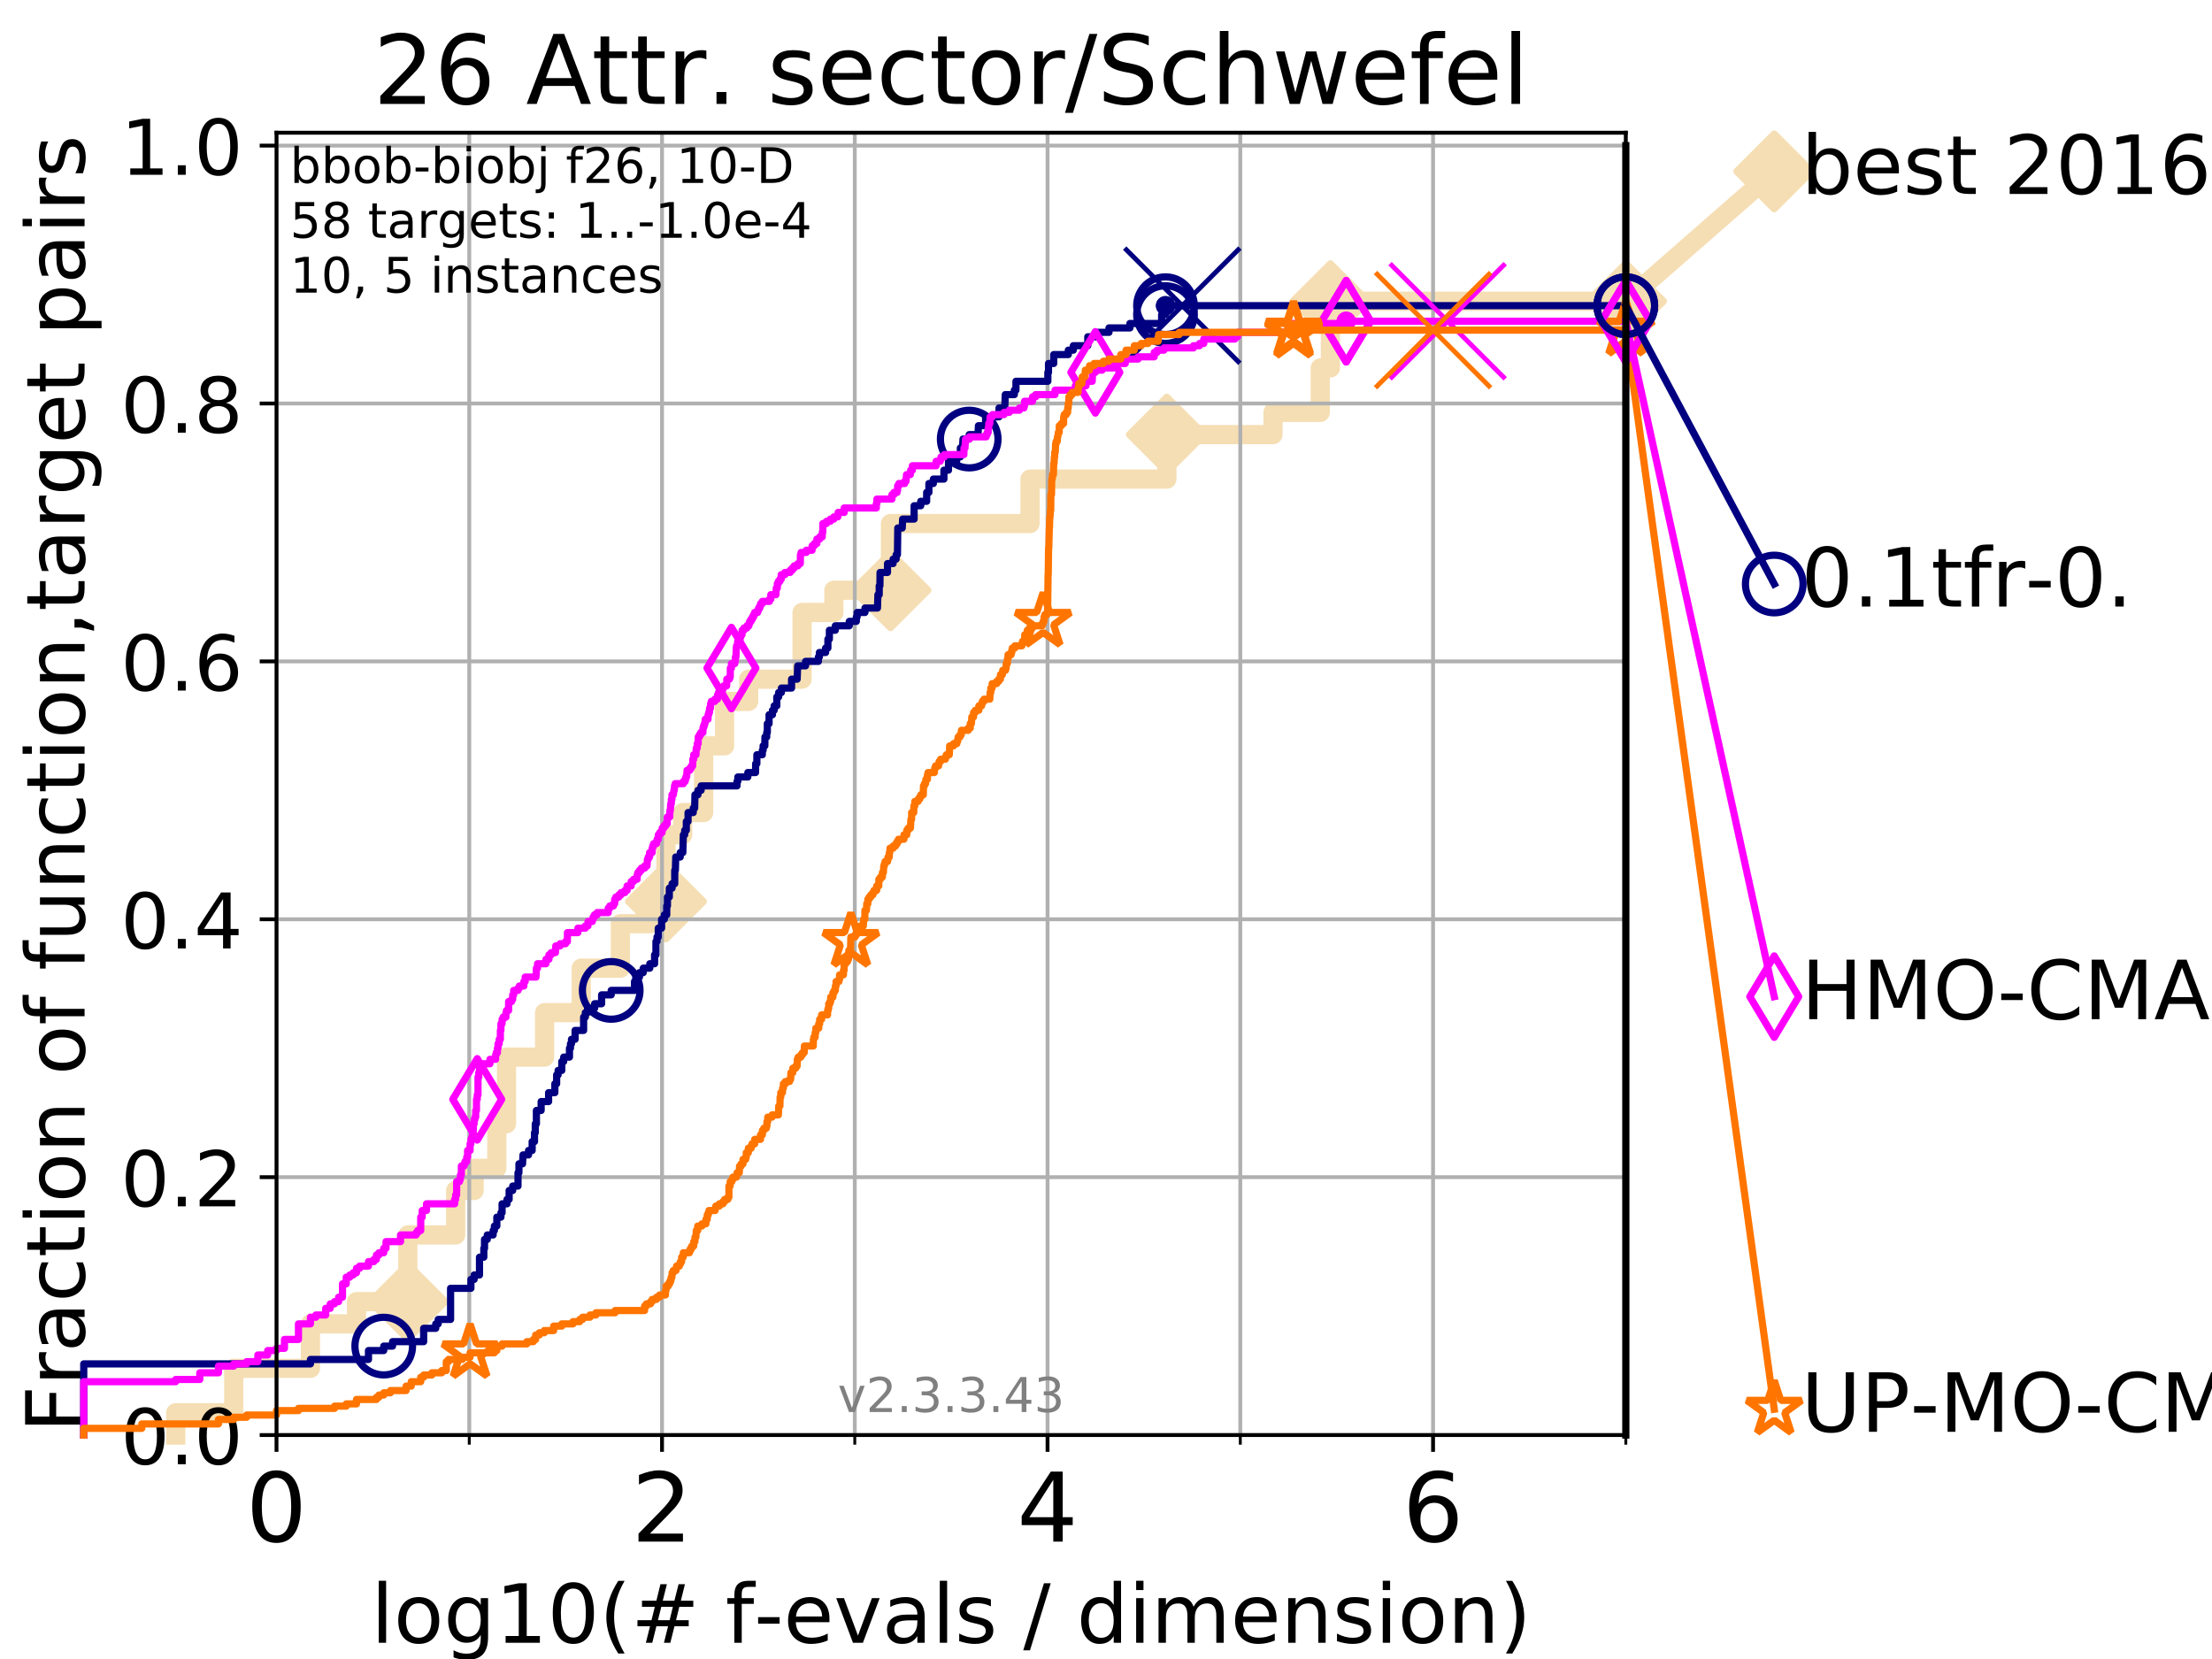 <?xml version="1.0" encoding="utf-8" standalone="no"?>
<!DOCTYPE svg PUBLIC "-//W3C//DTD SVG 1.1//EN"
  "http://www.w3.org/Graphics/SVG/1.1/DTD/svg11.dtd">
<!-- Created with matplotlib (https://matplotlib.org/) -->
<svg height="345.6pt" version="1.1" viewBox="0 0 460.8 345.6" width="460.8pt" xmlns="http://www.w3.org/2000/svg" xmlns:xlink="http://www.w3.org/1999/xlink">
 <defs>
  <style type="text/css">
*{stroke-linecap:butt;stroke-linejoin:round;}
  </style>
 </defs>
 <g id="figure_1">
  <g id="patch_1">
   <path d="M 0 345.6 
L 460.8 345.6 
L 460.8 0 
L 0 0 
z
" style="fill:#ffffff;"/>
  </g>
  <g id="axes_1">
   <g id="patch_2">
    <path d="M 57.6 298.944 
L 338.688 298.944 
L 338.688 27.648 
L 57.6 27.648 
z
" style="fill:#ffffff;"/>
   </g>
   <g id="line2d_1">
    <path d="M 36.604 298.944 
L 36.604 294.313 
L 48.692 294.313 
L 48.692 285.05 
L 64.671 285.05 
L 64.671 275.788 
L 74.263 275.788 
L 74.263 271.157 
L 84.956 271.157 
L 84.956 257.263 
L 94.921 257.263 
L 94.921 248.001 
L 98.772 248.001 
L 98.772 243.37 
L 103.498 243.37 
L 103.498 234.107 
L 105.51 234.107 
L 105.51 220.214 
L 113.454 220.214 
L 113.454 210.951 
L 121.083 210.951 
L 121.083 201.689 
L 129.233 201.689 
L 129.233 192.426 
L 135.341 192.426 
L 135.341 187.795 
L 138.728 187.795 
L 138.728 173.901 
L 142.216 173.901 
L 142.216 169.27 
L 146.58 169.27 
L 146.58 155.377 
L 150.941 155.377 
L 150.941 146.114 
L 155.96 146.114 
L 155.96 141.483 
L 167.083 141.483 
L 167.083 127.589 
L 173.715 127.589 
L 173.715 122.958 
L 185.504 122.958 
L 185.504 109.065 
L 214.575 109.065 
L 214.575 99.802 
L 243.076 99.802 
L 243.076 90.54 
L 265.191 90.54 
L 265.191 85.909 
L 275.032 85.909 
L 275.032 76.646 
L 277.148 76.646 
L 277.148 62.753 
L 338.688 62.753 
" style="fill:none;stroke:#f5deb3;stroke-linecap:square;stroke-width:4;"/>
   </g>
   <g id="line2d_2">
    <defs>
     <path d="M 0 7.778 
L 7.778 0 
L 0 -7.778 
L -7.778 0 
z
" id="m0577c6e3b6" style="stroke:#f5deb3;stroke-linejoin:miter;stroke-width:1.5;"/>
    </defs>
    <g>
     <use style="fill:#f5deb3;stroke:#f5deb3;stroke-linejoin:miter;stroke-width:1.5;" x="84.956" xlink:href="#m0577c6e3b6" y="271.157"/>
     <use style="fill:#f5deb3;stroke:#f5deb3;stroke-linejoin:miter;stroke-width:1.5;" x="138.728" xlink:href="#m0577c6e3b6" y="187.795"/>
     <use style="fill:#f5deb3;stroke:#f5deb3;stroke-linejoin:miter;stroke-width:1.5;" x="185.504" xlink:href="#m0577c6e3b6" y="122.958"/>
     <use style="fill:#f5deb3;stroke:#f5deb3;stroke-linejoin:miter;stroke-width:1.5;" x="243.076" xlink:href="#m0577c6e3b6" y="90.54"/>
     <use style="fill:#f5deb3;stroke:#f5deb3;stroke-linejoin:miter;stroke-width:1.5;" x="277.148" xlink:href="#m0577c6e3b6" y="62.753"/>
     <use style="fill:#f5deb3;stroke:#f5deb3;stroke-linejoin:miter;stroke-width:1.5;" x="338.688" xlink:href="#m0577c6e3b6" y="62.753"/>
    </g>
   </g>
   <g id="line2d_3">
    <path style="fill:none;stroke:#f5deb3;stroke-linecap:square;stroke-width:4;"/>
    <g/>
   </g>
   <g id="line2d_4">
    <path d="M 338.688 62.753 
L 369.608 35.706 
" style="fill:none;stroke:#f5deb3;stroke-linecap:square;stroke-width:4;"/>
    <g>
     <use style="fill:#f5deb3;stroke:#f5deb3;stroke-linejoin:miter;stroke-width:1.5;" x="338.688" xlink:href="#m0577c6e3b6" y="62.753"/>
     <use style="fill:#f5deb3;stroke:#f5deb3;stroke-linejoin:miter;stroke-width:1.5;" x="369.608" xlink:href="#m0577c6e3b6" y="35.706"/>
    </g>
   </g>
   <g id="matplotlib.axis_1">
    <g id="xtick_1">
     <g id="line2d_5">
      <path clip-path="url(#pf9ed6a13f9)" d="M 57.6 298.944 
L 57.6 27.648 
" style="fill:none;stroke:#b0b0b0;stroke-linecap:square;stroke-width:0.8;"/>
     </g>
     <g id="line2d_6">
      <defs>
       <path d="M 0 0 
L 0 3.5 
" id="m292b59460c" style="stroke:#000000;stroke-width:0.8;"/>
      </defs>
      <g>
       <use style="stroke:#000000;stroke-width:0.8;" x="57.6" xlink:href="#m292b59460c" y="298.944"/>
      </g>
     </g>
     <g id="text_1">
      <!-- 0 -->
      <defs>
       <path d="M 31.781 66.406 
Q 24.172 66.406 20.328 58.906 
Q 16.5 51.422 16.5 36.375 
Q 16.5 21.391 20.328 13.891 
Q 24.172 6.391 31.781 6.391 
Q 39.453 6.391 43.281 13.891 
Q 47.125 21.391 47.125 36.375 
Q 47.125 51.422 43.281 58.906 
Q 39.453 66.406 31.781 66.406 
z
M 31.781 74.219 
Q 44.047 74.219 50.516 64.516 
Q 56.984 54.828 56.984 36.375 
Q 56.984 17.969 50.516 8.266 
Q 44.047 -1.422 31.781 -1.422 
Q 19.531 -1.422 13.062 8.266 
Q 6.594 17.969 6.594 36.375 
Q 6.594 54.828 13.062 64.516 
Q 19.531 74.219 31.781 74.219 
z
" id="DejaVuSans-48"/>
      </defs>
      <g transform="translate(51.237 321.141)scale(0.2 -0.2)">
       <use xlink:href="#DejaVuSans-48"/>
      </g>
     </g>
    </g>
    <g id="xtick_2">
     <g id="line2d_7">
      <path clip-path="url(#pf9ed6a13f9)" d="M 137.911 298.944 
L 137.911 27.648 
" style="fill:none;stroke:#b0b0b0;stroke-linecap:square;stroke-width:0.8;"/>
     </g>
     <g id="line2d_8">
      <g>
       <use style="stroke:#000000;stroke-width:0.8;" x="137.911" xlink:href="#m292b59460c" y="298.944"/>
      </g>
     </g>
     <g id="text_2">
      <!-- 2 -->
      <defs>
       <path d="M 19.188 8.297 
L 53.609 8.297 
L 53.609 0 
L 7.328 0 
L 7.328 8.297 
Q 12.938 14.109 22.625 23.891 
Q 32.328 33.688 34.812 36.531 
Q 39.547 41.844 41.422 45.531 
Q 43.312 49.219 43.312 52.781 
Q 43.312 58.594 39.234 62.25 
Q 35.156 65.922 28.609 65.922 
Q 23.969 65.922 18.812 64.312 
Q 13.672 62.703 7.812 59.422 
L 7.812 69.391 
Q 13.766 71.781 18.938 73 
Q 24.125 74.219 28.422 74.219 
Q 39.75 74.219 46.484 68.547 
Q 53.219 62.891 53.219 53.422 
Q 53.219 48.922 51.531 44.891 
Q 49.859 40.875 45.406 35.406 
Q 44.188 33.984 37.641 27.219 
Q 31.109 20.453 19.188 8.297 
z
" id="DejaVuSans-50"/>
      </defs>
      <g transform="translate(131.548 321.141)scale(0.2 -0.2)">
       <use xlink:href="#DejaVuSans-50"/>
      </g>
     </g>
    </g>
    <g id="xtick_3">
     <g id="line2d_9">
      <path clip-path="url(#pf9ed6a13f9)" d="M 218.222 298.944 
L 218.222 27.648 
" style="fill:none;stroke:#b0b0b0;stroke-linecap:square;stroke-width:0.8;"/>
     </g>
     <g id="line2d_10">
      <g>
       <use style="stroke:#000000;stroke-width:0.8;" x="218.222" xlink:href="#m292b59460c" y="298.944"/>
      </g>
     </g>
     <g id="text_3">
      <!-- 4 -->
      <defs>
       <path d="M 37.797 64.312 
L 12.891 25.391 
L 37.797 25.391 
z
M 35.203 72.906 
L 47.609 72.906 
L 47.609 25.391 
L 58.016 25.391 
L 58.016 17.188 
L 47.609 17.188 
L 47.609 0 
L 37.797 0 
L 37.797 17.188 
L 4.891 17.188 
L 4.891 26.703 
z
" id="DejaVuSans-52"/>
      </defs>
      <g transform="translate(211.859 321.141)scale(0.2 -0.2)">
       <use xlink:href="#DejaVuSans-52"/>
      </g>
     </g>
    </g>
    <g id="xtick_4">
     <g id="line2d_11">
      <path clip-path="url(#pf9ed6a13f9)" d="M 298.533 298.944 
L 298.533 27.648 
" style="fill:none;stroke:#b0b0b0;stroke-linecap:square;stroke-width:0.8;"/>
     </g>
     <g id="line2d_12">
      <g>
       <use style="stroke:#000000;stroke-width:0.8;" x="298.533" xlink:href="#m292b59460c" y="298.944"/>
      </g>
     </g>
     <g id="text_4">
      <!-- 6 -->
      <defs>
       <path d="M 33.016 40.375 
Q 26.375 40.375 22.484 35.828 
Q 18.609 31.297 18.609 23.391 
Q 18.609 15.531 22.484 10.953 
Q 26.375 6.391 33.016 6.391 
Q 39.656 6.391 43.531 10.953 
Q 47.406 15.531 47.406 23.391 
Q 47.406 31.297 43.531 35.828 
Q 39.656 40.375 33.016 40.375 
z
M 52.594 71.297 
L 52.594 62.312 
Q 48.875 64.062 45.094 64.984 
Q 41.312 65.922 37.594 65.922 
Q 27.828 65.922 22.672 59.328 
Q 17.531 52.734 16.797 39.406 
Q 19.672 43.656 24.016 45.922 
Q 28.375 48.188 33.594 48.188 
Q 44.578 48.188 50.953 41.516 
Q 57.328 34.859 57.328 23.391 
Q 57.328 12.156 50.688 5.359 
Q 44.047 -1.422 33.016 -1.422 
Q 20.359 -1.422 13.672 8.266 
Q 6.984 17.969 6.984 36.375 
Q 6.984 53.656 15.188 63.938 
Q 23.391 74.219 37.203 74.219 
Q 40.922 74.219 44.703 73.484 
Q 48.484 72.75 52.594 71.297 
z
" id="DejaVuSans-54"/>
      </defs>
      <g transform="translate(292.17 321.141)scale(0.2 -0.2)">
       <use xlink:href="#DejaVuSans-54"/>
      </g>
     </g>
    </g>
    <g id="xtick_5">
     <g id="line2d_13">
      <path clip-path="url(#pf9ed6a13f9)" d="M 97.755 298.944 
L 97.755 27.648 
" style="fill:none;stroke:#b0b0b0;stroke-linecap:square;stroke-width:0.8;"/>
     </g>
     <g id="line2d_14">
      <defs>
       <path d="M 0 0 
L 0 2 
" id="mbbd8075c2c" style="stroke:#000000;stroke-width:0.6;"/>
      </defs>
      <g>
       <use style="stroke:#000000;stroke-width:0.6;" x="97.755" xlink:href="#mbbd8075c2c" y="298.944"/>
      </g>
     </g>
    </g>
    <g id="xtick_6">
     <g id="line2d_15">
      <path clip-path="url(#pf9ed6a13f9)" d="M 178.066 298.944 
L 178.066 27.648 
" style="fill:none;stroke:#b0b0b0;stroke-linecap:square;stroke-width:0.8;"/>
     </g>
     <g id="line2d_16">
      <g>
       <use style="stroke:#000000;stroke-width:0.6;" x="178.066" xlink:href="#mbbd8075c2c" y="298.944"/>
      </g>
     </g>
    </g>
    <g id="xtick_7">
     <g id="line2d_17">
      <path clip-path="url(#pf9ed6a13f9)" d="M 258.377 298.944 
L 258.377 27.648 
" style="fill:none;stroke:#b0b0b0;stroke-linecap:square;stroke-width:0.8;"/>
     </g>
     <g id="line2d_18">
      <g>
       <use style="stroke:#000000;stroke-width:0.6;" x="258.377" xlink:href="#mbbd8075c2c" y="298.944"/>
      </g>
     </g>
    </g>
    <g id="xtick_8">
     <g id="line2d_19">
      <path clip-path="url(#pf9ed6a13f9)" d="M 338.688 298.944 
L 338.688 27.648 
" style="fill:none;stroke:#b0b0b0;stroke-linecap:square;stroke-width:0.8;"/>
     </g>
     <g id="line2d_20">
      <g>
       <use style="stroke:#000000;stroke-width:0.6;" x="338.688" xlink:href="#mbbd8075c2c" y="298.944"/>
      </g>
     </g>
    </g>
    <g id="text_5">
     <!-- log10(# f-evals / dimension) -->
     <defs>
      <path d="M 9.422 75.984 
L 18.406 75.984 
L 18.406 0 
L 9.422 0 
z
" id="DejaVuSans-108"/>
      <path d="M 30.609 48.391 
Q 23.391 48.391 19.188 42.75 
Q 14.984 37.109 14.984 27.297 
Q 14.984 17.484 19.156 11.844 
Q 23.344 6.203 30.609 6.203 
Q 37.797 6.203 41.984 11.859 
Q 46.188 17.531 46.188 27.297 
Q 46.188 37.016 41.984 42.703 
Q 37.797 48.391 30.609 48.391 
z
M 30.609 56 
Q 42.328 56 49.016 48.375 
Q 55.719 40.766 55.719 27.297 
Q 55.719 13.875 49.016 6.219 
Q 42.328 -1.422 30.609 -1.422 
Q 18.844 -1.422 12.172 6.219 
Q 5.516 13.875 5.516 27.297 
Q 5.516 40.766 12.172 48.375 
Q 18.844 56 30.609 56 
z
" id="DejaVuSans-111"/>
      <path d="M 45.406 27.984 
Q 45.406 37.75 41.375 43.109 
Q 37.359 48.484 30.078 48.484 
Q 22.859 48.484 18.828 43.109 
Q 14.797 37.75 14.797 27.984 
Q 14.797 18.266 18.828 12.891 
Q 22.859 7.516 30.078 7.516 
Q 37.359 7.516 41.375 12.891 
Q 45.406 18.266 45.406 27.984 
z
M 54.391 6.781 
Q 54.391 -7.172 48.188 -13.984 
Q 42 -20.797 29.203 -20.797 
Q 24.469 -20.797 20.266 -20.094 
Q 16.062 -19.391 12.109 -17.922 
L 12.109 -9.188 
Q 16.062 -11.328 19.922 -12.344 
Q 23.781 -13.375 27.781 -13.375 
Q 36.625 -13.375 41.016 -8.766 
Q 45.406 -4.156 45.406 5.172 
L 45.406 9.625 
Q 42.625 4.781 38.281 2.391 
Q 33.938 0 27.875 0 
Q 17.828 0 11.672 7.656 
Q 5.516 15.328 5.516 27.984 
Q 5.516 40.672 11.672 48.328 
Q 17.828 56 27.875 56 
Q 33.938 56 38.281 53.609 
Q 42.625 51.219 45.406 46.391 
L 45.406 54.688 
L 54.391 54.688 
z
" id="DejaVuSans-103"/>
      <path d="M 12.406 8.297 
L 28.516 8.297 
L 28.516 63.922 
L 10.984 60.406 
L 10.984 69.391 
L 28.422 72.906 
L 38.281 72.906 
L 38.281 8.297 
L 54.391 8.297 
L 54.391 0 
L 12.406 0 
z
" id="DejaVuSans-49"/>
      <path d="M 31 75.875 
Q 24.469 64.656 21.281 53.656 
Q 18.109 42.672 18.109 31.391 
Q 18.109 20.125 21.312 9.062 
Q 24.516 -2 31 -13.188 
L 23.188 -13.188 
Q 15.875 -1.703 12.234 9.375 
Q 8.594 20.453 8.594 31.391 
Q 8.594 42.281 12.203 53.312 
Q 15.828 64.359 23.188 75.875 
z
" id="DejaVuSans-40"/>
      <path d="M 51.125 44 
L 36.922 44 
L 32.812 27.688 
L 47.125 27.688 
z
M 43.797 71.781 
L 38.719 51.516 
L 52.984 51.516 
L 58.109 71.781 
L 65.922 71.781 
L 60.891 51.516 
L 76.125 51.516 
L 76.125 44 
L 58.984 44 
L 54.984 27.688 
L 70.516 27.688 
L 70.516 20.219 
L 53.078 20.219 
L 48 0 
L 40.188 0 
L 45.219 20.219 
L 30.906 20.219 
L 25.875 0 
L 18.016 0 
L 23.094 20.219 
L 7.719 20.219 
L 7.719 27.688 
L 24.906 27.688 
L 29 44 
L 13.281 44 
L 13.281 51.516 
L 30.906 51.516 
L 35.891 71.781 
z
" id="DejaVuSans-35"/>
      <path id="DejaVuSans-32"/>
      <path d="M 37.109 75.984 
L 37.109 68.5 
L 28.516 68.5 
Q 23.688 68.5 21.797 66.547 
Q 19.922 64.594 19.922 59.516 
L 19.922 54.688 
L 34.719 54.688 
L 34.719 47.703 
L 19.922 47.703 
L 19.922 0 
L 10.891 0 
L 10.891 47.703 
L 2.297 47.703 
L 2.297 54.688 
L 10.891 54.688 
L 10.891 58.5 
Q 10.891 67.625 15.141 71.797 
Q 19.391 75.984 28.609 75.984 
z
" id="DejaVuSans-102"/>
      <path d="M 4.891 31.391 
L 31.203 31.391 
L 31.203 23.391 
L 4.891 23.391 
z
" id="DejaVuSans-45"/>
      <path d="M 56.203 29.594 
L 56.203 25.203 
L 14.891 25.203 
Q 15.484 15.922 20.484 11.062 
Q 25.484 6.203 34.422 6.203 
Q 39.594 6.203 44.453 7.469 
Q 49.312 8.734 54.109 11.281 
L 54.109 2.781 
Q 49.266 0.734 44.188 -0.344 
Q 39.109 -1.422 33.891 -1.422 
Q 20.797 -1.422 13.156 6.188 
Q 5.516 13.812 5.516 26.812 
Q 5.516 40.234 12.766 48.109 
Q 20.016 56 32.328 56 
Q 43.359 56 49.781 48.891 
Q 56.203 41.797 56.203 29.594 
z
M 47.219 32.234 
Q 47.125 39.594 43.094 43.984 
Q 39.062 48.391 32.422 48.391 
Q 24.906 48.391 20.391 44.141 
Q 15.875 39.891 15.188 32.172 
z
" id="DejaVuSans-101"/>
      <path d="M 2.984 54.688 
L 12.5 54.688 
L 29.594 8.797 
L 46.688 54.688 
L 56.203 54.688 
L 35.688 0 
L 23.484 0 
z
" id="DejaVuSans-118"/>
      <path d="M 34.281 27.484 
Q 23.391 27.484 19.188 25 
Q 14.984 22.516 14.984 16.5 
Q 14.984 11.719 18.141 8.906 
Q 21.297 6.109 26.703 6.109 
Q 34.188 6.109 38.703 11.406 
Q 43.219 16.703 43.219 25.484 
L 43.219 27.484 
z
M 52.203 31.203 
L 52.203 0 
L 43.219 0 
L 43.219 8.297 
Q 40.141 3.328 35.547 0.953 
Q 30.953 -1.422 24.312 -1.422 
Q 15.922 -1.422 10.953 3.297 
Q 6 8.016 6 15.922 
Q 6 25.141 12.172 29.828 
Q 18.359 34.516 30.609 34.516 
L 43.219 34.516 
L 43.219 35.406 
Q 43.219 41.609 39.141 45 
Q 35.062 48.391 27.688 48.391 
Q 23 48.391 18.547 47.266 
Q 14.109 46.141 10.016 43.891 
L 10.016 52.203 
Q 14.938 54.109 19.578 55.047 
Q 24.219 56 28.609 56 
Q 40.484 56 46.344 49.844 
Q 52.203 43.703 52.203 31.203 
z
" id="DejaVuSans-97"/>
      <path d="M 44.281 53.078 
L 44.281 44.578 
Q 40.484 46.531 36.375 47.5 
Q 32.281 48.484 27.875 48.484 
Q 21.188 48.484 17.844 46.438 
Q 14.5 44.391 14.5 40.281 
Q 14.5 37.156 16.891 35.375 
Q 19.281 33.594 26.516 31.984 
L 29.594 31.297 
Q 39.156 29.25 43.188 25.516 
Q 47.219 21.781 47.219 15.094 
Q 47.219 7.469 41.188 3.016 
Q 35.156 -1.422 24.609 -1.422 
Q 20.219 -1.422 15.453 -0.562 
Q 10.688 0.297 5.422 2 
L 5.422 11.281 
Q 10.406 8.688 15.234 7.391 
Q 20.062 6.109 24.812 6.109 
Q 31.156 6.109 34.562 8.281 
Q 37.984 10.453 37.984 14.406 
Q 37.984 18.062 35.516 20.016 
Q 33.062 21.969 24.703 23.781 
L 21.578 24.516 
Q 13.234 26.266 9.516 29.906 
Q 5.812 33.547 5.812 39.891 
Q 5.812 47.609 11.281 51.797 
Q 16.75 56 26.812 56 
Q 31.781 56 36.172 55.266 
Q 40.578 54.547 44.281 53.078 
z
" id="DejaVuSans-115"/>
      <path d="M 25.391 72.906 
L 33.688 72.906 
L 8.297 -9.281 
L 0 -9.281 
z
" id="DejaVuSans-47"/>
      <path d="M 45.406 46.391 
L 45.406 75.984 
L 54.391 75.984 
L 54.391 0 
L 45.406 0 
L 45.406 8.203 
Q 42.578 3.328 38.25 0.953 
Q 33.938 -1.422 27.875 -1.422 
Q 17.969 -1.422 11.734 6.484 
Q 5.516 14.406 5.516 27.297 
Q 5.516 40.188 11.734 48.094 
Q 17.969 56 27.875 56 
Q 33.938 56 38.25 53.625 
Q 42.578 51.266 45.406 46.391 
z
M 14.797 27.297 
Q 14.797 17.391 18.875 11.75 
Q 22.953 6.109 30.078 6.109 
Q 37.203 6.109 41.297 11.75 
Q 45.406 17.391 45.406 27.297 
Q 45.406 37.203 41.297 42.844 
Q 37.203 48.484 30.078 48.484 
Q 22.953 48.484 18.875 42.844 
Q 14.797 37.203 14.797 27.297 
z
" id="DejaVuSans-100"/>
      <path d="M 9.422 54.688 
L 18.406 54.688 
L 18.406 0 
L 9.422 0 
z
M 9.422 75.984 
L 18.406 75.984 
L 18.406 64.594 
L 9.422 64.594 
z
" id="DejaVuSans-105"/>
      <path d="M 52 44.188 
Q 55.375 50.25 60.062 53.125 
Q 64.75 56 71.094 56 
Q 79.641 56 84.281 50.016 
Q 88.922 44.047 88.922 33.016 
L 88.922 0 
L 79.891 0 
L 79.891 32.719 
Q 79.891 40.578 77.094 44.375 
Q 74.312 48.188 68.609 48.188 
Q 61.625 48.188 57.562 43.547 
Q 53.516 38.922 53.516 30.906 
L 53.516 0 
L 44.484 0 
L 44.484 32.719 
Q 44.484 40.625 41.703 44.406 
Q 38.922 48.188 33.109 48.188 
Q 26.219 48.188 22.156 43.531 
Q 18.109 38.875 18.109 30.906 
L 18.109 0 
L 9.078 0 
L 9.078 54.688 
L 18.109 54.688 
L 18.109 46.188 
Q 21.188 51.219 25.484 53.609 
Q 29.781 56 35.688 56 
Q 41.656 56 45.828 52.969 
Q 50 49.953 52 44.188 
z
" id="DejaVuSans-109"/>
      <path d="M 54.891 33.016 
L 54.891 0 
L 45.906 0 
L 45.906 32.719 
Q 45.906 40.484 42.875 44.328 
Q 39.844 48.188 33.797 48.188 
Q 26.516 48.188 22.312 43.547 
Q 18.109 38.922 18.109 30.906 
L 18.109 0 
L 9.078 0 
L 9.078 54.688 
L 18.109 54.688 
L 18.109 46.188 
Q 21.344 51.125 25.703 53.562 
Q 30.078 56 35.797 56 
Q 45.219 56 50.047 50.172 
Q 54.891 44.344 54.891 33.016 
z
" id="DejaVuSans-110"/>
      <path d="M 8.016 75.875 
L 15.828 75.875 
Q 23.141 64.359 26.781 53.312 
Q 30.422 42.281 30.422 31.391 
Q 30.422 20.453 26.781 9.375 
Q 23.141 -1.703 15.828 -13.188 
L 8.016 -13.188 
Q 14.5 -2 17.703 9.062 
Q 20.906 20.125 20.906 31.391 
Q 20.906 42.672 17.703 53.656 
Q 14.5 64.656 8.016 75.875 
z
" id="DejaVuSans-41"/>
     </defs>
     <g transform="translate(77.303 342.218)scale(0.17 -0.17)">
      <use xlink:href="#DejaVuSans-108"/>
      <use x="27.783" xlink:href="#DejaVuSans-111"/>
      <use x="88.965" xlink:href="#DejaVuSans-103"/>
      <use x="152.441" xlink:href="#DejaVuSans-49"/>
      <use x="216.064" xlink:href="#DejaVuSans-48"/>
      <use x="279.688" xlink:href="#DejaVuSans-40"/>
      <use x="318.701" xlink:href="#DejaVuSans-35"/>
      <use x="402.49" xlink:href="#DejaVuSans-32"/>
      <use x="434.277" xlink:href="#DejaVuSans-102"/>
      <use x="469.404" xlink:href="#DejaVuSans-45"/>
      <use x="505.488" xlink:href="#DejaVuSans-101"/>
      <use x="567.012" xlink:href="#DejaVuSans-118"/>
      <use x="626.191" xlink:href="#DejaVuSans-97"/>
      <use x="687.471" xlink:href="#DejaVuSans-108"/>
      <use x="715.254" xlink:href="#DejaVuSans-115"/>
      <use x="767.354" xlink:href="#DejaVuSans-32"/>
      <use x="799.141" xlink:href="#DejaVuSans-47"/>
      <use x="832.832" xlink:href="#DejaVuSans-32"/>
      <use x="864.619" xlink:href="#DejaVuSans-100"/>
      <use x="928.096" xlink:href="#DejaVuSans-105"/>
      <use x="955.879" xlink:href="#DejaVuSans-109"/>
      <use x="1053.291" xlink:href="#DejaVuSans-101"/>
      <use x="1114.814" xlink:href="#DejaVuSans-110"/>
      <use x="1178.193" xlink:href="#DejaVuSans-115"/>
      <use x="1230.293" xlink:href="#DejaVuSans-105"/>
      <use x="1258.076" xlink:href="#DejaVuSans-111"/>
      <use x="1319.258" xlink:href="#DejaVuSans-110"/>
      <use x="1382.637" xlink:href="#DejaVuSans-41"/>
     </g>
    </g>
   </g>
   <g id="matplotlib.axis_2">
    <g id="ytick_1">
     <g id="line2d_21">
      <path clip-path="url(#pf9ed6a13f9)" d="M 57.6 298.944 
L 338.688 298.944 
" style="fill:none;stroke:#b0b0b0;stroke-linecap:square;stroke-width:0.8;"/>
     </g>
     <g id="line2d_22">
      <defs>
       <path d="M 0 0 
L -3.5 0 
" id="m831d549475" style="stroke:#000000;stroke-width:0.8;"/>
      </defs>
      <g>
       <use style="stroke:#000000;stroke-width:0.8;" x="57.6" xlink:href="#m831d549475" y="298.944"/>
      </g>
     </g>
     <g id="text_6">
      <!-- 0.0 -->
      <defs>
       <path d="M 10.688 12.406 
L 21 12.406 
L 21 0 
L 10.688 0 
z
" id="DejaVuSans-46"/>
      </defs>
      <g transform="translate(25.155 305.023)scale(0.16 -0.16)">
       <use xlink:href="#DejaVuSans-48"/>
       <use x="63.623" xlink:href="#DejaVuSans-46"/>
       <use x="95.41" xlink:href="#DejaVuSans-48"/>
      </g>
     </g>
    </g>
    <g id="ytick_2">
     <g id="line2d_23">
      <path clip-path="url(#pf9ed6a13f9)" d="M 57.6 245.222 
L 338.688 245.222 
" style="fill:none;stroke:#b0b0b0;stroke-linecap:square;stroke-width:0.8;"/>
     </g>
     <g id="line2d_24">
      <g>
       <use style="stroke:#000000;stroke-width:0.8;" x="57.6" xlink:href="#m831d549475" y="245.222"/>
      </g>
     </g>
     <g id="text_7">
      <!-- 0.2 -->
      <g transform="translate(25.155 251.301)scale(0.16 -0.16)">
       <use xlink:href="#DejaVuSans-48"/>
       <use x="63.623" xlink:href="#DejaVuSans-46"/>
       <use x="95.41" xlink:href="#DejaVuSans-50"/>
      </g>
     </g>
    </g>
    <g id="ytick_3">
     <g id="line2d_25">
      <path clip-path="url(#pf9ed6a13f9)" d="M 57.6 191.5 
L 338.688 191.5 
" style="fill:none;stroke:#b0b0b0;stroke-linecap:square;stroke-width:0.8;"/>
     </g>
     <g id="line2d_26">
      <g>
       <use style="stroke:#000000;stroke-width:0.8;" x="57.6" xlink:href="#m831d549475" y="191.5"/>
      </g>
     </g>
     <g id="text_8">
      <!-- 0.4 -->
      <g transform="translate(25.155 197.579)scale(0.16 -0.16)">
       <use xlink:href="#DejaVuSans-48"/>
       <use x="63.623" xlink:href="#DejaVuSans-46"/>
       <use x="95.41" xlink:href="#DejaVuSans-52"/>
      </g>
     </g>
    </g>
    <g id="ytick_4">
     <g id="line2d_27">
      <path clip-path="url(#pf9ed6a13f9)" d="M 57.6 137.778 
L 338.688 137.778 
" style="fill:none;stroke:#b0b0b0;stroke-linecap:square;stroke-width:0.8;"/>
     </g>
     <g id="line2d_28">
      <g>
       <use style="stroke:#000000;stroke-width:0.8;" x="57.6" xlink:href="#m831d549475" y="137.778"/>
      </g>
     </g>
     <g id="text_9">
      <!-- 0.6 -->
      <g transform="translate(25.155 143.857)scale(0.16 -0.16)">
       <use xlink:href="#DejaVuSans-48"/>
       <use x="63.623" xlink:href="#DejaVuSans-46"/>
       <use x="95.41" xlink:href="#DejaVuSans-54"/>
      </g>
     </g>
    </g>
    <g id="ytick_5">
     <g id="line2d_29">
      <path clip-path="url(#pf9ed6a13f9)" d="M 57.6 84.056 
L 338.688 84.056 
" style="fill:none;stroke:#b0b0b0;stroke-linecap:square;stroke-width:0.8;"/>
     </g>
     <g id="line2d_30">
      <g>
       <use style="stroke:#000000;stroke-width:0.8;" x="57.6" xlink:href="#m831d549475" y="84.056"/>
      </g>
     </g>
     <g id="text_10">
      <!-- 0.8 -->
      <defs>
       <path d="M 31.781 34.625 
Q 24.75 34.625 20.719 30.859 
Q 16.703 27.094 16.703 20.516 
Q 16.703 13.922 20.719 10.156 
Q 24.75 6.391 31.781 6.391 
Q 38.812 6.391 42.859 10.172 
Q 46.922 13.969 46.922 20.516 
Q 46.922 27.094 42.891 30.859 
Q 38.875 34.625 31.781 34.625 
z
M 21.922 38.812 
Q 15.578 40.375 12.031 44.719 
Q 8.5 49.078 8.5 55.328 
Q 8.5 64.062 14.719 69.141 
Q 20.953 74.219 31.781 74.219 
Q 42.672 74.219 48.875 69.141 
Q 55.078 64.062 55.078 55.328 
Q 55.078 49.078 51.531 44.719 
Q 48 40.375 41.703 38.812 
Q 48.828 37.156 52.797 32.312 
Q 56.781 27.484 56.781 20.516 
Q 56.781 9.906 50.312 4.234 
Q 43.844 -1.422 31.781 -1.422 
Q 19.734 -1.422 13.25 4.234 
Q 6.781 9.906 6.781 20.516 
Q 6.781 27.484 10.781 32.312 
Q 14.797 37.156 21.922 38.812 
z
M 18.312 54.391 
Q 18.312 48.734 21.844 45.562 
Q 25.391 42.391 31.781 42.391 
Q 38.141 42.391 41.719 45.562 
Q 45.312 48.734 45.312 54.391 
Q 45.312 60.062 41.719 63.234 
Q 38.141 66.406 31.781 66.406 
Q 25.391 66.406 21.844 63.234 
Q 18.312 60.062 18.312 54.391 
z
" id="DejaVuSans-56"/>
      </defs>
      <g transform="translate(25.155 90.135)scale(0.16 -0.16)">
       <use xlink:href="#DejaVuSans-48"/>
       <use x="63.623" xlink:href="#DejaVuSans-46"/>
       <use x="95.41" xlink:href="#DejaVuSans-56"/>
      </g>
     </g>
    </g>
    <g id="ytick_6">
     <g id="line2d_31">
      <path clip-path="url(#pf9ed6a13f9)" d="M 57.6 30.334 
L 338.688 30.334 
" style="fill:none;stroke:#b0b0b0;stroke-linecap:square;stroke-width:0.8;"/>
     </g>
     <g id="line2d_32">
      <g>
       <use style="stroke:#000000;stroke-width:0.8;" x="57.6" xlink:href="#m831d549475" y="30.334"/>
      </g>
     </g>
     <g id="text_11">
      <!-- 1.0 -->
      <g transform="translate(25.155 36.413)scale(0.16 -0.16)">
       <use xlink:href="#DejaVuSans-49"/>
       <use x="63.623" xlink:href="#DejaVuSans-46"/>
       <use x="95.41" xlink:href="#DejaVuSans-48"/>
      </g>
     </g>
    </g>
    <g id="text_12">
     <!-- Fraction of function,target pairs -->
     <defs>
      <path d="M 9.812 72.906 
L 51.703 72.906 
L 51.703 64.594 
L 19.672 64.594 
L 19.672 43.109 
L 48.578 43.109 
L 48.578 34.812 
L 19.672 34.812 
L 19.672 0 
L 9.812 0 
z
" id="DejaVuSans-70"/>
      <path d="M 41.109 46.297 
Q 39.594 47.172 37.812 47.578 
Q 36.031 48 33.891 48 
Q 26.266 48 22.188 43.047 
Q 18.109 38.094 18.109 28.812 
L 18.109 0 
L 9.078 0 
L 9.078 54.688 
L 18.109 54.688 
L 18.109 46.188 
Q 20.953 51.172 25.484 53.578 
Q 30.031 56 36.531 56 
Q 37.453 56 38.578 55.875 
Q 39.703 55.766 41.062 55.516 
z
" id="DejaVuSans-114"/>
      <path d="M 48.781 52.594 
L 48.781 44.188 
Q 44.969 46.297 41.141 47.344 
Q 37.312 48.391 33.406 48.391 
Q 24.656 48.391 19.812 42.844 
Q 14.984 37.312 14.984 27.297 
Q 14.984 17.281 19.812 11.734 
Q 24.656 6.203 33.406 6.203 
Q 37.312 6.203 41.141 7.25 
Q 44.969 8.297 48.781 10.406 
L 48.781 2.094 
Q 45.016 0.344 40.984 -0.531 
Q 36.969 -1.422 32.422 -1.422 
Q 20.062 -1.422 12.781 6.344 
Q 5.516 14.109 5.516 27.297 
Q 5.516 40.672 12.859 48.328 
Q 20.219 56 33.016 56 
Q 37.156 56 41.109 55.141 
Q 45.062 54.297 48.781 52.594 
z
" id="DejaVuSans-99"/>
      <path d="M 18.312 70.219 
L 18.312 54.688 
L 36.812 54.688 
L 36.812 47.703 
L 18.312 47.703 
L 18.312 18.016 
Q 18.312 11.328 20.141 9.422 
Q 21.969 7.516 27.594 7.516 
L 36.812 7.516 
L 36.812 0 
L 27.594 0 
Q 17.188 0 13.234 3.875 
Q 9.281 7.766 9.281 18.016 
L 9.281 47.703 
L 2.688 47.703 
L 2.688 54.688 
L 9.281 54.688 
L 9.281 70.219 
z
" id="DejaVuSans-116"/>
      <path d="M 8.5 21.578 
L 8.5 54.688 
L 17.484 54.688 
L 17.484 21.922 
Q 17.484 14.156 20.5 10.266 
Q 23.531 6.391 29.594 6.391 
Q 36.859 6.391 41.078 11.031 
Q 45.312 15.672 45.312 23.688 
L 45.312 54.688 
L 54.297 54.688 
L 54.297 0 
L 45.312 0 
L 45.312 8.406 
Q 42.047 3.422 37.719 1 
Q 33.406 -1.422 27.688 -1.422 
Q 18.266 -1.422 13.375 4.438 
Q 8.5 10.297 8.5 21.578 
z
M 31.109 56 
z
" id="DejaVuSans-117"/>
      <path d="M 11.719 12.406 
L 22.016 12.406 
L 22.016 4 
L 14.016 -11.625 
L 7.719 -11.625 
L 11.719 4 
z
" id="DejaVuSans-44"/>
      <path d="M 18.109 8.203 
L 18.109 -20.797 
L 9.078 -20.797 
L 9.078 54.688 
L 18.109 54.688 
L 18.109 46.391 
Q 20.953 51.266 25.266 53.625 
Q 29.594 56 35.594 56 
Q 45.562 56 51.781 48.094 
Q 58.016 40.188 58.016 27.297 
Q 58.016 14.406 51.781 6.484 
Q 45.562 -1.422 35.594 -1.422 
Q 29.594 -1.422 25.266 0.953 
Q 20.953 3.328 18.109 8.203 
z
M 48.688 27.297 
Q 48.688 37.203 44.609 42.844 
Q 40.531 48.484 33.406 48.484 
Q 26.266 48.484 22.188 42.844 
Q 18.109 37.203 18.109 27.297 
Q 18.109 17.391 22.188 11.75 
Q 26.266 6.109 33.406 6.109 
Q 40.531 6.109 44.609 11.75 
Q 48.688 17.391 48.688 27.297 
z
" id="DejaVuSans-112"/>
     </defs>
     <g transform="translate(17.62 298.435)rotate(-90)scale(0.17 -0.17)">
      <use xlink:href="#DejaVuSans-70"/>
      <use x="57.41" xlink:href="#DejaVuSans-114"/>
      <use x="98.523" xlink:href="#DejaVuSans-97"/>
      <use x="159.803" xlink:href="#DejaVuSans-99"/>
      <use x="214.783" xlink:href="#DejaVuSans-116"/>
      <use x="253.992" xlink:href="#DejaVuSans-105"/>
      <use x="281.775" xlink:href="#DejaVuSans-111"/>
      <use x="342.957" xlink:href="#DejaVuSans-110"/>
      <use x="406.336" xlink:href="#DejaVuSans-32"/>
      <use x="438.123" xlink:href="#DejaVuSans-111"/>
      <use x="499.305" xlink:href="#DejaVuSans-102"/>
      <use x="534.51" xlink:href="#DejaVuSans-32"/>
      <use x="566.297" xlink:href="#DejaVuSans-102"/>
      <use x="601.502" xlink:href="#DejaVuSans-117"/>
      <use x="664.881" xlink:href="#DejaVuSans-110"/>
      <use x="728.26" xlink:href="#DejaVuSans-99"/>
      <use x="783.24" xlink:href="#DejaVuSans-116"/>
      <use x="822.449" xlink:href="#DejaVuSans-105"/>
      <use x="850.232" xlink:href="#DejaVuSans-111"/>
      <use x="911.414" xlink:href="#DejaVuSans-110"/>
      <use x="974.793" xlink:href="#DejaVuSans-44"/>
      <use x="1006.58" xlink:href="#DejaVuSans-116"/>
      <use x="1045.789" xlink:href="#DejaVuSans-97"/>
      <use x="1107.068" xlink:href="#DejaVuSans-114"/>
      <use x="1148.166" xlink:href="#DejaVuSans-103"/>
      <use x="1211.643" xlink:href="#DejaVuSans-101"/>
      <use x="1273.166" xlink:href="#DejaVuSans-116"/>
      <use x="1312.375" xlink:href="#DejaVuSans-32"/>
      <use x="1344.162" xlink:href="#DejaVuSans-112"/>
      <use x="1407.639" xlink:href="#DejaVuSans-97"/>
      <use x="1468.918" xlink:href="#DejaVuSans-105"/>
      <use x="1496.701" xlink:href="#DejaVuSans-114"/>
      <use x="1537.814" xlink:href="#DejaVuSans-115"/>
     </g>
    </g>
   </g>
   <g id="line2d_33">
    <defs>
     <path d="M 0 1.5 
C 0.398 1.5 0.779 1.342 1.061 1.061 
C 1.342 0.779 1.5 0.398 1.5 0 
C 1.5 -0.398 1.342 -0.779 1.061 -1.061 
C 0.779 -1.342 0.398 -1.5 0 -1.5 
C -0.398 -1.5 -0.779 -1.342 -1.061 -1.061 
C -1.342 -0.779 -1.5 -0.398 -1.5 0 
C -1.5 0.398 -1.342 0.779 -1.061 1.061 
C -0.779 1.342 -0.398 1.5 0 1.5 
z
" id="maf942bc8ee" style="stroke:#f5deb3;"/>
    </defs>
    <g>
     <use style="fill:#f5deb3;stroke:#f5deb3;" x="277.148" xlink:href="#maf942bc8ee" y="62.753"/>
     <use style="fill:#f5deb3;stroke:#f5deb3;" x="277.148" xlink:href="#maf942bc8ee" y="62.753"/>
    </g>
   </g>
   <g id="line2d_34">
    <defs>
     <path d="M 0 1.5 
C 0.398 1.5 0.779 1.342 1.061 1.061 
C 1.342 0.779 1.5 0.398 1.5 0 
C 1.5 -0.398 1.342 -0.779 1.061 -1.061 
C 0.779 -1.342 0.398 -1.5 0 -1.5 
C -0.398 -1.5 -0.779 -1.342 -1.061 -1.061 
C -1.342 -0.779 -1.5 -0.398 -1.5 0 
C -1.5 0.398 -1.342 0.779 -1.061 1.061 
C -0.779 1.342 -0.398 1.5 0 1.5 
z
" id="m682ad877b2" style="stroke:#000080;"/>
    </defs>
    <g>
     <use style="fill:#000080;stroke:#000080;" x="242.795" xlink:href="#m682ad877b2" y="63.679"/>
     <use style="fill:#000080;stroke:#000080;" x="242.795" xlink:href="#m682ad877b2" y="63.679"/>
    </g>
   </g>
   <g id="line2d_35">
    <path d="M 17.445 298.944 
L 17.445 284.124 
L 64.671 284.124 
L 64.671 283.198 
L 76.759 283.198 
L 76.759 281.345 
L 79.939 281.345 
L 79.939 280.419 
L 81.776 280.419 
L 81.776 279.493 
L 88.256 279.493 
L 88.256 276.714 
L 90.771 276.714 
L 90.771 275.788 
L 91.284 275.788 
L 91.284 274.862 
L 93.864 274.862 
L 93.864 268.378 
L 98.101 268.378 
L 98.101 266.526 
L 98.772 266.526 
L 98.772 265.599 
L 99.887 265.599 
L 99.887 261.894 
L 100.789 261.894 
L 100.789 260.042 
L 100.935 260.042 
L 100.935 258.189 
L 101.507 258.189 
L 101.507 257.263 
L 102.729 257.263 
L 102.729 256.337 
L 102.989 256.337 
L 102.989 255.411 
L 103.498 255.411 
L 103.498 253.558 
L 104.355 253.558 
L 104.355 252.632 
L 104.592 252.632 
L 104.592 250.779 
L 105.622 250.779 
L 105.622 249.853 
L 106.061 249.853 
L 106.061 248.001 
L 106.803 248.001 
L 106.803 247.075 
L 107.909 247.075 
L 107.909 244.296 
L 108.103 244.296 
L 108.103 242.443 
L 108.857 242.443 
L 108.949 240.591 
L 110.103 240.591 
L 110.103 239.665 
L 110.86 239.665 
L 110.86 237.812 
L 111.346 237.812 
L 111.346 235.96 
L 111.506 235.96 
L 111.506 234.107 
L 111.742 234.107 
L 111.742 231.328 
L 112.73 231.328 
L 112.73 229.476 
L 114.284 229.476 
L 114.284 227.623 
L 115.586 227.623 
L 115.586 225.771 
L 115.959 225.771 
L 115.959 223.918 
L 116.263 223.918 
L 116.263 222.992 
L 117.03 222.992 
L 117.03 221.14 
L 117.43 221.14 
L 117.43 220.214 
L 118.629 220.214 
L 118.629 218.361 
L 118.839 218.361 
L 118.839 217.435 
L 119.046 217.435 
L 119.046 216.509 
L 119.801 216.509 
L 119.801 214.656 
L 121.579 214.656 
L 121.579 211.877 
L 121.931 211.877 
L 121.931 210.951 
L 122.405 210.951 
L 122.405 210.025 
L 123.869 210.025 
L 123.869 209.099 
L 125.328 209.099 
L 125.328 207.246 
L 127.326 207.246 
L 127.326 206.32 
L 132.182 206.32 
L 132.182 204.467 
L 132.446 204.467 
L 132.446 203.541 
L 133.216 203.541 
L 133.216 202.615 
L 133.998 202.615 
L 133.998 201.689 
L 135.362 201.689 
L 135.362 200.762 
L 136.362 200.762 
L 136.362 198.91 
L 136.645 198.91 
L 136.645 196.131 
L 136.869 196.131 
L 136.869 195.205 
L 137.126 195.205 
L 137.126 193.353 
L 137.823 193.353 
L 137.823 191.5 
L 138.392 191.5 
L 138.392 190.574 
L 138.894 190.574 
L 138.894 188.721 
L 139.042 188.721 
L 139.042 186.869 
L 139.43 186.869 
L 139.43 185.016 
L 140.011 185.016 
L 140.011 184.09 
L 140.559 184.09 
L 140.559 181.311 
L 140.694 181.311 
L 140.768 178.533 
L 141.704 178.533 
L 141.704 177.606 
L 142.243 177.606 
L 142.352 173.901 
L 142.633 173.901 
L 142.633 172.975 
L 142.976 172.975 
L 142.976 171.123 
L 143.337 171.123 
L 143.337 169.27 
L 144.415 169.27 
L 144.415 168.344 
L 144.712 168.344 
L 144.771 165.565 
L 145.395 165.565 
L 145.395 164.639 
L 146.053 164.639 
L 146.053 163.713 
L 153.531 163.713 
L 153.531 162.787 
L 153.701 162.787 
L 153.701 161.86 
L 155.786 161.86 
L 155.786 160.934 
L 157.392 160.934 
L 157.421 159.082 
L 157.67 159.082 
L 157.67 157.229 
L 158.806 157.229 
L 158.806 156.303 
L 158.968 156.303 
L 158.968 155.377 
L 159.329 155.377 
L 159.35 153.524 
L 159.718 153.524 
L 159.718 152.598 
L 159.848 152.598 
L 159.848 150.745 
L 160.211 150.745 
L 160.211 148.893 
L 160.915 148.893 
L 160.915 147.967 
L 161.27 147.967 
L 161.27 147.04 
L 161.823 147.04 
L 161.823 145.188 
L 162.204 145.188 
L 162.204 144.262 
L 162.783 144.262 
L 162.783 143.336 
L 164.899 143.336 
L 164.899 141.483 
L 166.062 141.483 
L 166.166 138.704 
L 167.814 138.704 
L 167.814 137.778 
L 170.489 137.778 
L 170.489 136.852 
L 170.69 136.852 
L 170.69 135.926 
L 171.988 135.926 
L 171.988 134.999 
L 172.465 134.999 
L 172.465 133.147 
L 172.775 133.147 
L 172.775 131.294 
L 174.008 131.294 
L 174.008 130.368 
L 176.918 130.368 
L 176.918 129.442 
L 178.396 129.442 
L 178.396 128.516 
L 178.556 128.516 
L 178.556 127.589 
L 180.185 127.589 
L 180.185 126.663 
L 182.794 126.663 
L 182.887 123.884 
L 183.156 123.884 
L 183.156 122.032 
L 183.302 122.032 
L 183.332 119.253 
L 184.882 119.253 
L 184.882 117.401 
L 186.049 117.401 
L 186.049 116.475 
L 186.685 116.475 
L 186.685 115.548 
L 186.953 115.548 
L 187.024 109.991 
L 187.954 109.991 
L 188.035 108.138 
L 190.426 108.138 
L 190.429 105.36 
L 191.805 105.36 
L 191.805 104.433 
L 193.039 104.433 
L 193.039 102.581 
L 193.506 102.581 
L 193.506 100.728 
L 194.434 100.728 
L 194.434 99.802 
L 196.638 99.802 
L 196.638 97.95 
L 197.588 97.95 
L 197.588 96.097 
L 199.291 96.097 
L 199.291 95.171 
L 200.057 95.171 
L 200.057 93.318 
L 200.503 93.318 
L 200.609 91.466 
L 201.905 91.466 
L 201.905 90.54 
L 203.736 90.54 
L 203.823 88.687 
L 205.312 88.687 
L 205.324 86.835 
L 208.114 86.835 
L 208.114 84.982 
L 209.312 84.982 
L 209.42 82.204 
L 211.307 82.204 
L 211.307 81.277 
L 211.643 81.277 
L 211.643 79.425 
L 218.287 79.425 
L 218.287 77.572 
L 218.423 77.572 
L 218.423 75.72 
L 219.509 75.72 
L 219.509 73.867 
L 222.551 73.867 
L 222.551 72.941 
L 223.593 72.941 
L 223.593 72.015 
L 226.605 72.015 
L 226.605 70.162 
L 228.619 70.162 
L 228.619 69.236 
L 231.021 69.236 
L 231.021 68.31 
L 235.386 68.31 
L 235.386 67.384 
L 241.989 67.384 
L 241.989 65.531 
L 242.795 65.531 
L 242.795 63.679 
L 338.688 63.679 
L 338.688 63.679 
" style="fill:none;stroke:#000080;stroke-linecap:square;stroke-width:1.5;"/>
   </g>
   <g id="line2d_36">
    <defs>
     <path d="M 0 6 
C 1.591 6 3.117 5.368 4.243 4.243 
C 5.368 3.117 6 1.591 6 0 
C 6 -1.591 5.368 -3.117 4.243 -4.243 
C 3.117 -5.368 1.591 -6 0 -6 
C -1.591 -6 -3.117 -5.368 -4.243 -4.243 
C -5.368 -3.117 -6 -1.591 -6 0 
C -6 1.591 -5.368 3.117 -4.243 4.243 
C -3.117 5.368 -1.591 6 0 6 
z
" id="mfa0aebbbc4" style="stroke:#000080;stroke-width:1.5;"/>
    </defs>
    <g>
     <use style="fill-opacity:0;stroke:#000080;stroke-width:1.5;" x="79.939" xlink:href="#mfa0aebbbc4" y="280.419"/>
     <use style="fill-opacity:0;stroke:#000080;stroke-width:1.5;" x="127.326" xlink:href="#mfa0aebbbc4" y="206.32"/>
     <use style="fill-opacity:0;stroke:#000080;stroke-width:1.5;" x="201.905" xlink:href="#mfa0aebbbc4" y="91.466"/>
     <use style="fill-opacity:0;stroke:#000080;stroke-width:1.5;" x="242.795" xlink:href="#mfa0aebbbc4" y="65.531"/>
     <use style="fill-opacity:0;stroke:#000080;stroke-width:1.5;" x="242.795" xlink:href="#mfa0aebbbc4" y="63.679"/>
     <use style="fill-opacity:0;stroke:#000080;stroke-width:1.5;" x="338.688" xlink:href="#mfa0aebbbc4" y="63.679"/>
    </g>
   </g>
   <g id="line2d_37">
    <path style="fill:none;stroke:#000080;stroke-linecap:square;stroke-width:1.5;"/>
    <g/>
   </g>
   <g id="line2d_38">
    <path clip-path="url(#pf9ed6a13f9)" d="M 246.289 63.679 
" style="fill:none;stroke:#000080;stroke-linecap:square;stroke-width:1.5;"/>
    <defs>
     <path d="M -12 12 
L 12 -12 
M -12 -12 
L 12 12 
" id="m55d174b58f" style="stroke:#000080;"/>
    </defs>
    <g clip-path="url(#pf9ed6a13f9)">
     <use style="fill:#000080;stroke:#000080;" x="246.289" xlink:href="#m55d174b58f" y="63.679"/>
    </g>
   </g>
   <g id="line2d_39">
    <defs>
     <path d="M 0 1.5 
C 0.398 1.5 0.779 1.342 1.061 1.061 
C 1.342 0.779 1.5 0.398 1.5 0 
C 1.5 -0.398 1.342 -0.779 1.061 -1.061 
C 0.779 -1.342 0.398 -1.5 0 -1.5 
C -0.398 -1.5 -0.779 -1.342 -1.061 -1.061 
C -1.342 -0.779 -1.5 -0.398 -1.5 0 
C -1.5 0.398 -1.342 0.779 -1.061 1.061 
C -0.779 1.342 -0.398 1.5 0 1.5 
z
" id="m7efbb70bd1" style="stroke:#ff00ff;"/>
    </defs>
    <g>
     <use style="fill:#ff00ff;stroke:#ff00ff;" x="280.433" xlink:href="#m7efbb70bd1" y="66.921"/>
     <use style="fill:#ff00ff;stroke:#ff00ff;" x="280.433" xlink:href="#m7efbb70bd1" y="66.921"/>
    </g>
   </g>
   <g id="line2d_40">
    <path d="M 17.445 298.944 
L 17.445 287.829 
L 36.604 287.829 
L 36.604 287.366 
L 41.621 287.366 
L 41.621 285.977 
L 45.512 285.977 
L 45.512 284.587 
L 48.692 284.587 
L 48.692 284.124 
L 51.38 284.124 
L 51.38 283.661 
L 53.709 283.661 
L 53.709 282.272 
L 55.763 282.272 
L 55.763 281.345 
L 57.6 281.345 
L 57.6 280.882 
L 59.262 280.882 
L 59.262 279.03 
L 62.175 279.03 
L 62.175 275.788 
L 64.671 275.788 
L 64.671 274.399 
L 65.797 274.399 
L 65.797 273.935 
L 67.851 273.935 
L 67.851 272.546 
L 68.793 272.546 
L 68.793 271.62 
L 69.688 271.62 
L 69.688 271.157 
L 70.539 271.157 
L 70.539 270.231 
L 71.35 270.231 
L 71.35 267.452 
L 72.125 267.452 
L 72.125 266.062 
L 72.868 266.062 
L 72.868 265.599 
L 73.579 265.599 
L 73.579 265.136 
L 74.263 265.136 
L 74.263 264.21 
L 74.922 264.21 
L 74.922 263.747 
L 76.759 263.747 
L 76.759 262.821 
L 77.885 262.821 
L 77.885 262.357 
L 78.421 262.357 
L 78.421 261.431 
L 78.942 261.431 
L 78.942 260.968 
L 79.939 260.968 
L 79.939 260.042 
L 80.416 260.042 
L 80.416 258.653 
L 83.438 258.653 
L 83.438 257.263 
L 86.684 257.263 
L 86.684 256.8 
L 87.01 256.8 
L 87.01 256.337 
L 87.644 256.337 
L 87.644 253.558 
L 87.952 253.558 
L 87.952 252.169 
L 88.847 252.169 
L 88.847 250.779 
L 94.715 250.779 
L 94.715 249.853 
L 94.921 249.853 
L 94.921 248.927 
L 95.125 248.927 
L 95.125 246.148 
L 95.723 246.148 
L 95.723 245.685 
L 95.918 245.685 
L 95.918 244.759 
L 96.111 244.759 
L 96.111 242.906 
L 96.676 242.906 
L 96.676 242.443 
L 96.861 242.443 
L 96.861 241.98 
L 97.224 241.98 
L 97.224 241.054 
L 97.403 241.054 
L 97.403 239.665 
L 97.929 239.665 
L 97.929 238.275 
L 98.101 238.275 
L 98.101 237.349 
L 98.271 237.349 
L 98.271 236.886 
L 98.439 236.886 
L 98.439 235.496 
L 98.606 235.496 
L 98.606 234.107 
L 98.772 234.107 
L 98.772 233.181 
L 98.935 233.181 
L 98.935 232.718 
L 99.098 232.718 
L 99.098 231.328 
L 99.258 231.328 
L 99.258 229.013 
L 99.418 229.013 
L 99.418 228.087 
L 99.575 228.087 
L 99.575 224.382 
L 99.732 224.382 
L 99.732 223.455 
L 99.887 223.455 
L 99.887 221.603 
L 102.06 221.603 
L 102.06 220.677 
L 103.246 220.677 
L 103.246 219.75 
L 103.372 219.75 
L 103.372 219.287 
L 103.623 219.287 
L 103.623 218.361 
L 103.747 218.361 
L 103.747 217.435 
L 103.993 217.435 
L 103.993 216.509 
L 104.235 216.509 
L 104.235 214.656 
L 104.355 214.656 
L 104.355 213.267 
L 104.592 213.267 
L 104.592 212.34 
L 104.826 212.34 
L 104.826 211.877 
L 105.398 211.877 
L 105.398 210.951 
L 105.51 210.951 
L 105.51 210.488 
L 105.952 210.488 
L 105.952 208.635 
L 106.594 208.635 
L 106.594 208.172 
L 106.803 208.172 
L 106.803 207.246 
L 107.009 207.246 
L 107.009 206.32 
L 107.909 206.32 
L 107.909 205.857 
L 108.199 205.857 
L 108.199 205.394 
L 109.132 205.394 
L 109.132 204.467 
L 109.402 204.467 
L 109.402 203.541 
L 111.663 203.541 
L 111.742 201.689 
L 111.975 201.689 
L 111.975 200.762 
L 113.735 200.762 
L 113.735 199.836 
L 114.352 199.836 
L 114.352 198.91 
L 114.817 198.91 
L 114.817 198.447 
L 115.711 198.447 
L 115.773 197.057 
L 116.68 197.057 
L 116.68 196.594 
L 117.821 196.594 
L 117.821 196.131 
L 118.203 196.131 
L 118.203 194.279 
L 120.382 194.279 
L 120.382 193.353 
L 121.931 193.353 
L 121.931 192.889 
L 122.489 192.889 
L 122.489 191.963 
L 123.394 191.963 
L 123.394 191.5 
L 123.554 191.5 
L 123.554 191.037 
L 123.83 191.037 
L 123.83 190.574 
L 124.407 190.574 
L 124.407 190.111 
L 126.707 190.111 
L 126.707 189.184 
L 127.035 189.184 
L 127.035 188.721 
L 127.799 188.721 
L 127.799 188.258 
L 128.047 188.258 
L 128.047 187.332 
L 128.291 187.332 
L 128.291 186.869 
L 128.915 186.869 
L 128.915 186.406 
L 129.376 186.406 
L 129.376 185.943 
L 130.182 185.943 
L 130.182 185.479 
L 130.638 185.479 
L 130.638 184.553 
L 131.49 184.553 
L 131.49 183.627 
L 131.987 183.627 
L 131.987 183.164 
L 132.73 183.164 
L 132.73 182.238 
L 132.871 182.238 
L 132.871 181.775 
L 133.216 181.775 
L 133.216 181.311 
L 133.6 181.311 
L 133.6 180.848 
L 134.301 180.848 
L 134.301 180.385 
L 134.787 180.385 
L 134.87 178.996 
L 135.036 178.996 
L 135.036 178.533 
L 135.321 178.533 
L 135.321 177.606 
L 135.859 177.606 
L 135.859 176.68 
L 135.976 176.68 
L 135.976 176.217 
L 136.151 176.217 
L 136.151 175.754 
L 136.757 175.754 
L 136.757 175.291 
L 136.887 175.291 
L 136.887 174.828 
L 137.144 174.828 
L 137.144 173.901 
L 137.434 173.901 
L 137.434 173.438 
L 137.928 173.438 
L 137.946 172.512 
L 138.29 172.512 
L 138.29 172.049 
L 138.678 172.049 
L 138.678 171.586 
L 138.993 171.586 
L 139.009 170.196 
L 139.525 170.196 
L 139.557 168.807 
L 139.652 168.807 
L 139.715 167.418 
L 139.856 167.418 
L 139.856 166.492 
L 139.98 166.492 
L 139.98 165.565 
L 140.272 165.565 
L 140.379 164.639 
L 140.469 164.639 
L 140.514 163.713 
L 140.664 163.713 
L 140.664 163.25 
L 142.365 163.25 
L 142.365 162.787 
L 142.726 162.787 
L 142.726 162.323 
L 142.871 162.323 
L 142.871 161.86 
L 143.041 161.86 
L 143.119 160.471 
L 143.716 160.471 
L 143.716 160.008 
L 144.026 160.008 
L 144.026 159.545 
L 144.306 159.545 
L 144.318 158.155 
L 144.511 158.155 
L 144.511 157.229 
L 144.982 157.229 
L 145.04 155.84 
L 145.247 155.84 
L 145.247 154.914 
L 145.441 154.914 
L 145.452 153.524 
L 145.699 153.524 
L 145.699 153.061 
L 145.976 153.061 
L 145.976 152.598 
L 146.431 152.598 
L 146.431 151.672 
L 146.559 151.672 
L 146.559 151.209 
L 146.728 151.209 
L 146.728 150.745 
L 146.865 150.745 
L 146.917 149.819 
L 147.5 149.819 
L 147.5 148.893 
L 147.63 148.893 
L 147.63 148.43 
L 147.799 148.43 
L 147.819 147.504 
L 148.025 147.504 
L 148.025 146.577 
L 148.171 146.577 
L 148.171 146.114 
L 148.911 146.114 
L 148.911 145.651 
L 149.459 145.651 
L 149.495 144.725 
L 149.673 144.725 
L 149.673 144.262 
L 150.181 144.262 
L 150.181 143.799 
L 150.531 143.799 
L 150.531 143.336 
L 150.75 143.336 
L 150.75 142.872 
L 151.381 142.872 
L 151.405 141.483 
L 151.967 141.483 
L 151.967 141.02 
L 152.13 141.02 
L 152.138 139.167 
L 152.368 139.167 
L 152.368 138.241 
L 153.069 138.241 
L 153.069 137.778 
L 153.193 137.778 
L 153.193 136.852 
L 153.316 136.852 
L 153.381 134.999 
L 153.431 134.999 
L 153.431 134.536 
L 153.666 134.536 
L 153.666 133.61 
L 154.126 133.61 
L 154.153 132.684 
L 154.338 132.684 
L 154.338 132.221 
L 154.581 132.221 
L 154.594 131.294 
L 154.972 131.294 
L 154.972 130.831 
L 155.597 130.831 
L 155.597 130.368 
L 156.003 130.368 
L 156.003 129.905 
L 156.163 129.905 
L 156.163 129.442 
L 156.455 129.442 
L 156.455 128.979 
L 156.741 128.979 
L 156.741 128.516 
L 156.988 128.516 
L 156.988 128.053 
L 157.203 128.053 
L 157.203 127.589 
L 157.832 127.589 
L 157.832 127.126 
L 158.02 127.126 
L 158.02 126.663 
L 158.282 126.663 
L 158.282 126.2 
L 158.45 126.2 
L 158.45 125.737 
L 158.811 125.737 
L 158.811 125.274 
L 160.293 125.274 
L 160.293 124.811 
L 160.571 124.811 
L 160.571 123.884 
L 161.65 123.884 
L 161.712 122.495 
L 161.934 122.495 
L 161.934 121.569 
L 162.135 121.569 
L 162.135 121.106 
L 162.471 121.106 
L 162.471 120.643 
L 162.746 120.643 
L 162.746 119.716 
L 163.506 119.716 
L 163.506 119.253 
L 164.596 119.253 
L 164.596 118.79 
L 165.043 118.79 
L 165.043 118.327 
L 165.454 118.327 
L 165.454 117.864 
L 166.224 117.864 
L 166.224 117.401 
L 166.713 117.401 
L 166.749 115.548 
L 166.886 115.548 
L 166.886 115.085 
L 167.97 115.085 
L 167.97 114.622 
L 169.178 114.622 
L 169.178 113.696 
L 169.628 113.696 
L 169.628 113.233 
L 170.166 113.233 
L 170.166 112.306 
L 170.754 112.306 
L 170.754 111.843 
L 171.287 111.843 
L 171.287 110.917 
L 171.402 110.917 
L 171.415 109.065 
L 172.165 109.065 
L 172.165 108.601 
L 172.977 108.601 
L 172.977 108.138 
L 173.709 108.138 
L 173.709 107.675 
L 174.535 107.675 
L 174.595 106.749 
L 175.861 106.749 
L 175.861 105.823 
L 182.552 105.823 
L 182.552 104.897 
L 182.667 104.897 
L 182.667 103.97 
L 185.803 103.97 
L 185.805 103.044 
L 186.208 103.044 
L 186.208 102.581 
L 186.872 102.581 
L 186.872 102.118 
L 186.99 102.118 
L 186.99 101.192 
L 187.251 101.192 
L 187.251 100.728 
L 188.459 100.728 
L 188.459 100.265 
L 188.743 100.265 
L 188.839 98.876 
L 189.633 98.876 
L 189.705 97.95 
L 190.066 97.95 
L 190.066 97.023 
L 195.014 97.023 
L 195.014 96.097 
L 195.877 96.097 
L 195.877 95.634 
L 196.041 95.634 
L 196.041 95.171 
L 196.716 95.171 
L 196.716 94.708 
L 200.794 94.708 
L 200.824 93.318 
L 201.027 93.318 
L 201.135 91.466 
L 201.947 91.466 
L 201.947 91.003 
L 205.435 91.003 
L 205.435 90.54 
L 205.656 90.54 
L 205.656 90.077 
L 205.859 90.077 
L 205.859 89.15 
L 205.973 89.15 
L 205.973 88.224 
L 206.203 88.224 
L 206.266 86.835 
L 206.746 86.835 
L 206.746 86.372 
L 209.158 86.372 
L 209.158 85.909 
L 210.248 85.909 
L 210.248 85.445 
L 212.367 85.445 
L 212.367 84.982 
L 213.304 84.982 
L 213.304 84.519 
L 213.437 84.519 
L 213.437 83.593 
L 215.092 83.593 
L 215.092 82.667 
L 215.742 82.667 
L 215.742 82.204 
L 219.779 82.204 
L 219.779 81.277 
L 224.017 81.277 
L 224.017 80.351 
L 226.245 80.351 
L 226.245 79.425 
L 227.528 79.425 
L 227.615 77.572 
L 228.181 77.572 
L 228.181 77.109 
L 229.603 77.109 
L 229.603 76.646 
L 232.002 76.646 
L 232.002 75.72 
L 234.413 75.72 
L 234.413 74.794 
L 237.105 74.794 
L 237.105 74.331 
L 240.444 74.331 
L 240.444 73.404 
L 241.043 73.404 
L 241.043 72.941 
L 242.478 72.941 
L 242.478 72.478 
L 248.622 72.478 
L 248.622 72.015 
L 249.88 72.015 
L 249.88 71.552 
L 250.765 71.552 
L 250.765 70.626 
L 257.243 70.626 
L 257.243 70.162 
L 257.811 70.162 
L 257.811 69.236 
L 268.181 69.236 
L 268.181 68.773 
L 268.483 68.773 
L 268.483 67.847 
L 268.715 67.847 
L 268.715 67.384 
L 280.433 67.384 
L 280.433 66.921 
L 338.688 66.921 
L 338.688 66.921 
" style="fill:none;stroke:#ff00ff;stroke-linecap:square;stroke-width:1.5;"/>
   </g>
   <g id="line2d_41">
    <defs>
     <path d="M 0 8.485 
L 5.091 0 
L 0 -8.485 
L -5.091 0 
z
" id="m27437a429e" style="stroke:#ff00ff;stroke-linejoin:miter;stroke-width:1.5;"/>
    </defs>
    <g>
     <use style="fill-opacity:0;stroke:#ff00ff;stroke-linejoin:miter;stroke-width:1.5;" x="99.418" xlink:href="#m27437a429e" y="229.013"/>
     <use style="fill-opacity:0;stroke:#ff00ff;stroke-linejoin:miter;stroke-width:1.5;" x="152.368" xlink:href="#m27437a429e" y="139.167"/>
     <use style="fill-opacity:0;stroke:#ff00ff;stroke-linejoin:miter;stroke-width:1.5;" x="228.181" xlink:href="#m27437a429e" y="77.572"/>
     <use style="fill-opacity:0;stroke:#ff00ff;stroke-linejoin:miter;stroke-width:1.5;" x="280.433" xlink:href="#m27437a429e" y="66.921"/>
     <use style="fill-opacity:0;stroke:#ff00ff;stroke-linejoin:miter;stroke-width:1.5;" x="280.433" xlink:href="#m27437a429e" y="66.921"/>
     <use style="fill-opacity:0;stroke:#ff00ff;stroke-linejoin:miter;stroke-width:1.5;" x="338.688" xlink:href="#m27437a429e" y="66.921"/>
    </g>
   </g>
   <g id="line2d_42">
    <path style="fill:none;stroke:#ff00ff;stroke-linecap:square;stroke-width:1.5;"/>
    <g/>
   </g>
   <g id="line2d_43">
    <path clip-path="url(#pf9ed6a13f9)" d="M 301.563 66.921 
" style="fill:none;stroke:#ff00ff;stroke-linecap:square;stroke-width:1.5;"/>
    <defs>
     <path d="M -12 12 
L 12 -12 
M -12 -12 
L 12 12 
" id="me14e975624" style="stroke:#ff00ff;"/>
    </defs>
    <g clip-path="url(#pf9ed6a13f9)">
     <use style="fill:#ff00ff;stroke:#ff00ff;" x="301.563" xlink:href="#me14e975624" y="66.921"/>
    </g>
   </g>
   <g id="line2d_44">
    <defs>
     <path d="M 0 1.5 
C 0.398 1.5 0.779 1.342 1.061 1.061 
C 1.342 0.779 1.5 0.398 1.5 0 
C 1.5 -0.398 1.342 -0.779 1.061 -1.061 
C 0.779 -1.342 0.398 -1.5 0 -1.5 
C -0.398 -1.5 -0.779 -1.342 -1.061 -1.061 
C -1.342 -0.779 -1.5 -0.398 -1.5 0 
C -1.5 0.398 -1.342 0.779 -1.061 1.061 
C -0.779 1.342 -0.398 1.5 0 1.5 
z
" id="m924383b5a2" style="stroke:#ff7500;"/>
    </defs>
    <g>
     <use style="fill:#ff7500;stroke:#ff7500;" x="269.47" xlink:href="#m924383b5a2" y="68.773"/>
     <use style="fill:#ff7500;stroke:#ff7500;" x="269.47" xlink:href="#m924383b5a2" y="68.773"/>
    </g>
   </g>
   <g id="line2d_45">
    <path d="M 17.445 298.944 
L 17.445 297.555 
L 29.533 297.555 
L 29.533 296.628 
L 45.512 296.628 
L 45.512 295.702 
L 48.692 295.702 
L 48.692 295.239 
L 51.38 295.239 
L 51.38 294.776 
L 57.6 294.776 
L 57.6 293.85 
L 62.175 293.85 
L 62.175 293.387 
L 69.688 293.387 
L 69.688 292.923 
L 72.125 292.923 
L 72.125 292.46 
L 74.263 292.46 
L 74.263 291.534 
L 78.421 291.534 
L 78.421 291.071 
L 78.942 291.071 
L 78.942 290.608 
L 79.939 290.608 
L 79.939 290.145 
L 81.334 290.145 
L 81.334 289.682 
L 84.588 289.682 
L 84.588 288.755 
L 85.667 288.755 
L 85.667 287.829 
L 87.644 287.829 
L 87.644 286.903 
L 88.256 286.903 
L 88.256 286.44 
L 89.973 286.44 
L 89.973 285.977 
L 92.027 285.977 
L 92.027 285.514 
L 92.969 285.514 
L 92.969 283.661 
L 93.422 283.661 
L 93.422 283.198 
L 96.301 283.198 
L 96.301 282.735 
L 97.929 282.735 
L 97.929 281.809 
L 102.989 281.809 
L 102.989 281.345 
L 103.498 281.345 
L 103.498 280.882 
L 103.623 280.882 
L 103.623 280.419 
L 104.592 280.419 
L 104.592 279.956 
L 109.756 279.956 
L 109.756 279.493 
L 111.105 279.493 
L 111.105 279.03 
L 111.585 279.03 
L 111.585 278.104 
L 112.356 278.104 
L 112.356 277.64 
L 113.383 277.64 
L 113.383 277.177 
L 115.333 277.177 
L 115.333 276.251 
L 117.03 276.251 
L 117.03 275.788 
L 119.352 275.788 
L 119.352 275.325 
L 120.759 275.325 
L 120.759 274.862 
L 121.355 274.862 
L 121.355 274.399 
L 122.906 274.399 
L 122.906 273.935 
L 124.14 273.935 
L 124.14 273.472 
L 128.138 273.472 
L 128.138 273.009 
L 134.279 273.009 
L 134.279 272.083 
L 134.64 272.083 
L 134.64 271.62 
L 135.522 271.62 
L 135.522 271.157 
L 135.859 271.157 
L 135.859 270.694 
L 136.757 270.694 
L 136.757 270.231 
L 137.398 270.231 
L 137.398 269.767 
L 138.628 269.767 
L 138.628 268.841 
L 138.745 268.841 
L 138.745 267.915 
L 139.204 267.915 
L 139.204 267.452 
L 139.494 267.452 
L 139.494 266.989 
L 139.699 266.989 
L 139.699 266.526 
L 139.825 266.526 
L 139.825 266.062 
L 139.98 266.062 
L 140.011 265.136 
L 140.242 265.136 
L 140.242 264.673 
L 140.827 264.673 
L 140.93 263.747 
L 141.535 263.747 
L 141.535 263.284 
L 141.746 263.284 
L 141.746 262.821 
L 141.997 262.821 
L 141.997 261.894 
L 142.338 261.894 
L 142.338 260.968 
L 143.629 260.968 
L 143.629 260.505 
L 143.841 260.505 
L 143.841 260.042 
L 144.112 260.042 
L 144.112 259.579 
L 144.511 259.579 
L 144.511 258.653 
L 144.771 258.653 
L 144.771 257.726 
L 144.97 257.726 
L 145.051 256.337 
L 145.35 256.337 
L 145.35 255.411 
L 146.216 255.411 
L 146.216 254.948 
L 147.051 254.948 
L 147.051 254.021 
L 147.328 254.021 
L 147.328 253.095 
L 147.54 253.095 
L 147.54 252.632 
L 147.69 252.632 
L 147.69 252.169 
L 148.975 252.169 
L 148.975 251.706 
L 149.114 251.706 
L 149.114 251.243 
L 149.85 251.243 
L 149.85 250.779 
L 150.616 250.779 
L 150.616 250.316 
L 150.966 250.316 
L 150.966 249.853 
L 151.629 249.853 
L 151.629 249.39 
L 151.85 249.39 
L 151.85 247.075 
L 152.107 247.075 
L 152.107 246.148 
L 152.466 246.148 
L 152.466 245.685 
L 152.677 245.685 
L 152.677 245.222 
L 153.417 245.222 
L 153.417 244.759 
L 153.545 244.759 
L 153.545 244.296 
L 154.008 244.296 
L 154.064 242.906 
L 154.406 242.906 
L 154.406 242.443 
L 154.781 242.443 
L 154.781 241.517 
L 155.342 241.517 
L 155.342 241.054 
L 155.457 241.054 
L 155.457 240.128 
L 155.892 240.128 
L 155.892 239.201 
L 156.473 239.201 
L 156.473 238.738 
L 156.652 238.738 
L 156.652 238.275 
L 157.22 238.275 
L 157.22 237.349 
L 158.423 237.349 
L 158.423 236.423 
L 158.806 236.423 
L 158.822 235.496 
L 159.114 235.496 
L 159.114 235.033 
L 159.643 235.033 
L 159.643 234.57 
L 159.768 234.57 
L 159.768 233.644 
L 159.937 233.644 
L 159.937 232.718 
L 160.849 232.718 
L 160.849 232.255 
L 162.148 232.255 
L 162.23 230.402 
L 162.471 230.402 
L 162.513 228.55 
L 162.649 228.55 
L 162.649 227.623 
L 162.996 227.623 
L 163.033 226.697 
L 163.185 226.697 
L 163.185 225.771 
L 163.606 225.771 
L 163.606 225.308 
L 164.471 225.308 
L 164.471 224.845 
L 164.709 224.845 
L 164.758 223.455 
L 165.153 223.455 
L 165.153 222.529 
L 165.761 222.529 
L 165.761 222.066 
L 166.058 222.066 
L 166.096 220.677 
L 166.269 220.677 
L 166.269 220.214 
L 166.823 220.214 
L 166.823 219.75 
L 167.155 219.75 
L 167.155 219.287 
L 167.529 219.287 
L 167.567 217.898 
L 169.42 217.898 
L 169.443 216.509 
L 169.537 216.509 
L 169.537 216.045 
L 169.817 216.045 
L 169.817 215.119 
L 169.948 215.119 
L 169.956 214.193 
L 170.559 214.193 
L 170.559 213.267 
L 170.754 213.267 
L 170.754 212.34 
L 171.158 212.34 
L 171.158 211.414 
L 172.395 211.414 
L 172.395 210.488 
L 172.523 210.488 
L 172.523 210.025 
L 172.635 210.025 
L 172.635 209.099 
L 172.888 209.099 
L 172.888 208.635 
L 173.052 208.635 
L 173.052 207.709 
L 173.513 207.709 
L 173.513 206.783 
L 173.773 206.783 
L 173.773 206.32 
L 174.028 206.32 
L 174.028 205.394 
L 174.17 205.394 
L 174.17 204.467 
L 174.764 204.467 
L 174.764 204.004 
L 174.896 204.004 
L 174.896 203.078 
L 175.706 203.078 
L 175.706 202.152 
L 175.837 202.152 
L 175.837 200.762 
L 176.18 200.762 
L 176.18 200.299 
L 176.569 200.299 
L 176.569 199.836 
L 176.742 199.836 
L 176.834 197.984 
L 177.17 197.984 
L 177.251 195.205 
L 178.106 195.205 
L 178.106 194.742 
L 178.429 194.742 
L 178.429 194.279 
L 178.767 194.279 
L 178.767 193.816 
L 179.097 193.816 
L 179.097 193.353 
L 179.212 193.353 
L 179.212 192.889 
L 179.847 192.889 
L 179.921 191.5 
L 180.159 191.5 
L 180.181 189.648 
L 180.499 189.648 
L 180.561 188.258 
L 180.788 188.258 
L 180.788 187.332 
L 181.059 187.332 
L 181.059 186.869 
L 181.412 186.869 
L 181.412 186.406 
L 181.836 186.406 
L 181.836 185.943 
L 182.07 185.943 
L 182.07 185.479 
L 182.63 185.479 
L 182.63 184.553 
L 183.063 184.553 
L 183.08 183.164 
L 183.414 183.164 
L 183.414 182.701 
L 183.822 182.701 
L 183.822 181.775 
L 184.024 181.775 
L 184.101 180.385 
L 184.234 180.385 
L 184.234 179.922 
L 184.384 179.922 
L 184.384 179.459 
L 184.9 179.459 
L 184.991 178.533 
L 185.258 178.533 
L 185.258 177.606 
L 185.369 177.606 
L 185.405 176.68 
L 186.085 176.68 
L 186.085 176.217 
L 186.596 176.217 
L 186.596 175.754 
L 186.902 175.754 
L 186.902 175.291 
L 187.176 175.291 
L 187.176 174.828 
L 188.313 174.828 
L 188.313 173.901 
L 188.898 173.901 
L 188.898 172.975 
L 189.181 172.975 
L 189.181 172.512 
L 189.659 172.512 
L 189.765 170.66 
L 189.908 170.66 
L 189.911 169.27 
L 190.352 169.27 
L 190.376 167.881 
L 190.57 167.881 
L 190.57 166.955 
L 191.256 166.955 
L 191.256 166.492 
L 191.574 166.492 
L 191.574 166.028 
L 191.831 166.028 
L 191.831 165.565 
L 192.337 165.565 
L 192.38 163.713 
L 192.573 163.713 
L 192.573 163.25 
L 192.809 163.25 
L 192.892 162.323 
L 193.203 162.323 
L 193.203 161.397 
L 193.331 161.397 
L 193.331 160.934 
L 194.644 160.934 
L 194.722 160.008 
L 194.883 160.008 
L 194.883 159.545 
L 195.529 159.545 
L 195.632 158.618 
L 195.952 158.618 
L 195.952 158.155 
L 196.94 158.155 
L 196.94 157.692 
L 197.136 157.692 
L 197.136 157.229 
L 197.754 157.229 
L 197.836 155.377 
L 198.64 155.377 
L 198.64 154.914 
L 199.322 154.914 
L 199.322 154.45 
L 199.494 154.45 
L 199.602 153.524 
L 199.985 153.524 
L 199.985 153.061 
L 200.251 153.061 
L 200.28 152.135 
L 201.694 152.135 
L 201.694 151.672 
L 202.116 151.672 
L 202.116 150.745 
L 202.363 150.745 
L 202.445 149.356 
L 202.806 149.356 
L 202.806 148.43 
L 203.157 148.43 
L 203.157 147.967 
L 203.915 147.967 
L 203.915 147.04 
L 204.482 147.04 
L 204.482 146.577 
L 204.626 146.577 
L 204.626 146.114 
L 204.986 146.114 
L 204.986 145.651 
L 206.198 145.651 
L 206.253 144.262 
L 206.4 144.262 
L 206.4 143.336 
L 206.687 143.336 
L 206.687 142.409 
L 207.63 142.409 
L 207.63 141.946 
L 208.051 141.946 
L 208.051 141.483 
L 208.409 141.483 
L 208.409 140.557 
L 208.806 140.557 
L 208.888 139.631 
L 209.48 139.631 
L 209.48 139.167 
L 209.607 139.167 
L 209.607 138.241 
L 209.851 138.241 
L 209.851 137.315 
L 209.985 137.315 
L 209.985 136.389 
L 210.633 136.389 
L 210.633 135.926 
L 210.768 135.926 
L 210.768 135.462 
L 210.881 135.462 
L 210.881 134.999 
L 211.413 134.999 
L 211.413 134.536 
L 212.874 134.536 
L 212.874 134.073 
L 213.004 134.073 
L 213.004 133.61 
L 213.434 133.61 
L 213.471 132.221 
L 214.014 132.221 
L 214.014 131.294 
L 214.439 131.294 
L 214.439 130.831 
L 215.067 130.831 
L 215.067 130.368 
L 217.102 130.368 
L 217.102 129.905 
L 217.307 129.905 
L 217.307 129.442 
L 217.501 129.442 
L 217.501 128.516 
L 217.645 128.516 
L 217.645 128.053 
L 218.126 128.053 
L 218.212 127.126 
L 218.238 127.126 
L 218.333 119.716 
L 218.365 119.716 
L 218.443 114.159 
L 218.482 114.159 
L 218.593 109.991 
L 218.623 109.991 
L 218.686 107.675 
L 218.748 107.675 
L 218.82 106.286 
L 218.883 106.286 
L 218.919 103.044 
L 219.049 103.044 
L 219.09 99.802 
L 219.207 99.802 
L 219.251 98.876 
L 219.443 98.876 
L 219.5 96.56 
L 219.575 96.56 
L 219.643 95.171 
L 219.705 95.171 
L 219.705 94.245 
L 219.828 94.245 
L 219.913 92.392 
L 220.021 92.392 
L 220.021 91.929 
L 220.242 91.929 
L 220.286 91.003 
L 220.359 91.003 
L 220.468 90.077 
L 220.653 90.077 
L 220.667 88.687 
L 221.1 88.687 
L 221.1 88.224 
L 221.562 88.224 
L 221.583 86.835 
L 221.686 86.835 
L 221.686 86.372 
L 222.121 86.372 
L 222.121 85.909 
L 222.411 85.909 
L 222.411 84.982 
L 222.529 84.982 
L 222.529 84.056 
L 222.65 84.056 
L 222.664 82.667 
L 222.937 82.667 
L 222.937 82.204 
L 223.34 82.204 
L 223.34 81.74 
L 224.578 81.74 
L 224.578 80.814 
L 224.724 80.814 
L 224.724 79.888 
L 225.381 79.888 
L 225.447 78.499 
L 226.015 78.499 
L 226.094 77.109 
L 226.968 77.109 
L 226.968 76.183 
L 227.913 76.183 
L 227.913 75.72 
L 229.843 75.72 
L 229.843 75.257 
L 230.971 75.257 
L 230.971 74.794 
L 233.482 74.794 
L 233.482 73.867 
L 234.573 73.867 
L 234.573 72.941 
L 236.304 72.941 
L 236.304 72.015 
L 237.72 72.015 
L 237.72 71.552 
L 239.141 71.552 
L 239.141 71.089 
L 241.262 71.089 
L 241.348 69.699 
L 245.641 69.699 
L 245.641 69.236 
L 269.47 69.236 
L 269.47 68.773 
L 338.688 68.773 
L 338.688 68.773 
" style="fill:none;stroke:#ff7500;stroke-linecap:square;stroke-width:1.5;"/>
   </g>
   <g id="line2d_46">
    <defs>
     <path d="M 0 -6 
L -1.347 -1.854 
L -5.706 -1.854 
L -2.18 0.708 
L -3.527 4.854 
L -0 2.292 
L 3.527 4.854 
L 2.18 0.708 
L 5.706 -1.854 
L 1.347 -1.854 
z
" id="mb76067fe5b" style="stroke:#ff7500;stroke-linejoin:bevel;stroke-width:1.5;"/>
    </defs>
    <g>
     <use style="fill-opacity:0;stroke:#ff7500;stroke-linejoin:bevel;stroke-width:1.5;" x="97.929" xlink:href="#mb76067fe5b" y="281.809"/>
     <use style="fill-opacity:0;stroke:#ff7500;stroke-linejoin:bevel;stroke-width:1.5;" x="177.251" xlink:href="#mb76067fe5b" y="196.131"/>
     <use style="fill-opacity:0;stroke:#ff7500;stroke-linejoin:bevel;stroke-width:1.5;" x="217.307" xlink:href="#mb76067fe5b" y="129.442"/>
     <use style="fill-opacity:0;stroke:#ff7500;stroke-linejoin:bevel;stroke-width:1.5;" x="269.47" xlink:href="#mb76067fe5b" y="69.236"/>
     <use style="fill-opacity:0;stroke:#ff7500;stroke-linejoin:bevel;stroke-width:1.5;" x="269.47" xlink:href="#mb76067fe5b" y="68.773"/>
     <use style="fill-opacity:0;stroke:#ff7500;stroke-linejoin:bevel;stroke-width:1.5;" x="338.688" xlink:href="#mb76067fe5b" y="68.773"/>
    </g>
   </g>
   <g id="line2d_47">
    <path style="fill:none;stroke:#ff7500;stroke-linecap:square;stroke-width:1.5;"/>
    <g/>
   </g>
   <g id="line2d_48">
    <path clip-path="url(#pf9ed6a13f9)" d="M 298.533 68.773 
" style="fill:none;stroke:#ff7500;stroke-linecap:square;stroke-width:1.5;"/>
    <defs>
     <path d="M -12 12 
L 12 -12 
M -12 -12 
L 12 12 
" id="m12b4a74563" style="stroke:#ff7500;"/>
    </defs>
    <g clip-path="url(#pf9ed6a13f9)">
     <use style="fill:#ff7500;stroke:#ff7500;" x="298.533" xlink:href="#m12b4a74563" y="68.773"/>
    </g>
   </g>
   <g id="line2d_49">
    <path d="M 338.688 68.773 
L 369.608 293.572 
" style="fill:none;stroke:#ff7500;stroke-linecap:square;stroke-width:1.5;"/>
    <g>
     <use style="fill-opacity:0;stroke:#ff7500;stroke-linejoin:bevel;stroke-width:1.5;" x="338.688" xlink:href="#mb76067fe5b" y="68.773"/>
     <use style="fill-opacity:0;stroke:#ff7500;stroke-linejoin:bevel;stroke-width:1.5;" x="369.608" xlink:href="#mb76067fe5b" y="293.572"/>
    </g>
   </g>
   <g id="line2d_50">
    <path d="M 338.688 66.921 
L 369.608 207.617 
" style="fill:none;stroke:#ff00ff;stroke-linecap:square;stroke-width:1.5;"/>
    <g>
     <use style="fill-opacity:0;stroke:#ff00ff;stroke-linejoin:miter;stroke-width:1.5;" x="338.688" xlink:href="#m27437a429e" y="66.921"/>
     <use style="fill-opacity:0;stroke:#ff00ff;stroke-linejoin:miter;stroke-width:1.5;" x="369.608" xlink:href="#m27437a429e" y="207.617"/>
    </g>
   </g>
   <g id="line2d_51">
    <path d="M 338.688 63.679 
L 369.608 121.661 
" style="fill:none;stroke:#000080;stroke-linecap:square;stroke-width:1.5;"/>
    <g>
     <use style="fill-opacity:0;stroke:#000080;stroke-width:1.5;" x="338.688" xlink:href="#mfa0aebbbc4" y="63.679"/>
     <use style="fill-opacity:0;stroke:#000080;stroke-width:1.5;" x="369.608" xlink:href="#mfa0aebbbc4" y="121.661"/>
    </g>
   </g>
   <g id="line2d_52">
    <path d="M 338.688 298.944 
L 338.688 30.334 
" style="fill:none;stroke:#000000;stroke-linecap:square;stroke-width:1.5;"/>
   </g>
   <g id="patch_3">
    <path d="M 57.6 298.944 
L 57.6 27.648 
" style="fill:none;stroke:#000000;stroke-linecap:square;stroke-linejoin:miter;stroke-width:0.8;"/>
   </g>
   <g id="patch_4">
    <path d="M 338.688 298.944 
L 338.688 27.648 
" style="fill:none;stroke:#000000;stroke-linecap:square;stroke-linejoin:miter;stroke-width:0.8;"/>
   </g>
   <g id="patch_5">
    <path d="M 57.6 298.944 
L 338.688 298.944 
" style="fill:none;stroke:#000000;stroke-linecap:square;stroke-linejoin:miter;stroke-width:0.8;"/>
   </g>
   <g id="patch_6">
    <path d="M 57.6 27.648 
L 338.688 27.648 
" style="fill:none;stroke:#000000;stroke-linecap:square;stroke-linejoin:miter;stroke-width:0.8;"/>
   </g>
   <g id="text_13">
    <!-- UP-MO-CMA -->
    <defs>
     <path d="M 8.688 72.906 
L 18.609 72.906 
L 18.609 28.609 
Q 18.609 16.891 22.844 11.734 
Q 27.094 6.594 36.625 6.594 
Q 46.094 6.594 50.344 11.734 
Q 54.594 16.891 54.594 28.609 
L 54.594 72.906 
L 64.5 72.906 
L 64.5 27.391 
Q 64.5 13.141 57.438 5.859 
Q 50.391 -1.422 36.625 -1.422 
Q 22.797 -1.422 15.734 5.859 
Q 8.688 13.141 8.688 27.391 
z
" id="DejaVuSans-85"/>
     <path d="M 19.672 64.797 
L 19.672 37.406 
L 32.078 37.406 
Q 38.969 37.406 42.719 40.969 
Q 46.484 44.531 46.484 51.125 
Q 46.484 57.672 42.719 61.234 
Q 38.969 64.797 32.078 64.797 
z
M 9.812 72.906 
L 32.078 72.906 
Q 44.344 72.906 50.609 67.359 
Q 56.891 61.812 56.891 51.125 
Q 56.891 40.328 50.609 34.812 
Q 44.344 29.297 32.078 29.297 
L 19.672 29.297 
L 19.672 0 
L 9.812 0 
z
" id="DejaVuSans-80"/>
     <path d="M 9.812 72.906 
L 24.516 72.906 
L 43.109 23.297 
L 61.812 72.906 
L 76.516 72.906 
L 76.516 0 
L 66.891 0 
L 66.891 64.016 
L 48.094 14.016 
L 38.188 14.016 
L 19.391 64.016 
L 19.391 0 
L 9.812 0 
z
" id="DejaVuSans-77"/>
     <path d="M 39.406 66.219 
Q 28.656 66.219 22.328 58.203 
Q 16.016 50.203 16.016 36.375 
Q 16.016 22.609 22.328 14.594 
Q 28.656 6.594 39.406 6.594 
Q 50.141 6.594 56.422 14.594 
Q 62.703 22.609 62.703 36.375 
Q 62.703 50.203 56.422 58.203 
Q 50.141 66.219 39.406 66.219 
z
M 39.406 74.219 
Q 54.734 74.219 63.906 63.938 
Q 73.094 53.656 73.094 36.375 
Q 73.094 19.141 63.906 8.859 
Q 54.734 -1.422 39.406 -1.422 
Q 24.031 -1.422 14.812 8.828 
Q 5.609 19.094 5.609 36.375 
Q 5.609 53.656 14.812 63.938 
Q 24.031 74.219 39.406 74.219 
z
" id="DejaVuSans-79"/>
     <path d="M 64.406 67.281 
L 64.406 56.891 
Q 59.422 61.531 53.781 63.812 
Q 48.141 66.109 41.797 66.109 
Q 29.297 66.109 22.656 58.469 
Q 16.016 50.828 16.016 36.375 
Q 16.016 21.969 22.656 14.328 
Q 29.297 6.688 41.797 6.688 
Q 48.141 6.688 53.781 8.984 
Q 59.422 11.281 64.406 15.922 
L 64.406 5.609 
Q 59.234 2.094 53.438 0.328 
Q 47.656 -1.422 41.219 -1.422 
Q 24.656 -1.422 15.125 8.703 
Q 5.609 18.844 5.609 36.375 
Q 5.609 53.953 15.125 64.078 
Q 24.656 74.219 41.219 74.219 
Q 47.75 74.219 53.531 72.484 
Q 59.328 70.75 64.406 67.281 
z
" id="DejaVuSans-67"/>
     <path d="M 34.188 63.188 
L 20.797 26.906 
L 47.609 26.906 
z
M 28.609 72.906 
L 39.797 72.906 
L 67.578 0 
L 57.328 0 
L 50.688 18.703 
L 17.828 18.703 
L 11.188 0 
L 0.781 0 
z
" id="DejaVuSans-65"/>
    </defs>
    <g transform="translate(375.229 298.263)scale(0.17 -0.17)">
     <use xlink:href="#DejaVuSans-85"/>
     <use x="73.193" xlink:href="#DejaVuSans-80"/>
     <use x="133.465" xlink:href="#DejaVuSans-45"/>
     <use x="169.549" xlink:href="#DejaVuSans-77"/>
     <use x="255.828" xlink:href="#DejaVuSans-79"/>
     <use x="334.57" xlink:href="#DejaVuSans-45"/>
     <use x="370.654" xlink:href="#DejaVuSans-67"/>
     <use x="440.479" xlink:href="#DejaVuSans-77"/>
     <use x="526.758" xlink:href="#DejaVuSans-65"/>
    </g>
   </g>
   <g id="text_14">
    <!-- HMO-CMA-E -->
    <defs>
     <path d="M 9.812 72.906 
L 19.672 72.906 
L 19.672 43.016 
L 55.516 43.016 
L 55.516 72.906 
L 65.375 72.906 
L 65.375 0 
L 55.516 0 
L 55.516 34.719 
L 19.672 34.719 
L 19.672 0 
L 9.812 0 
z
" id="DejaVuSans-72"/>
     <path d="M 9.812 72.906 
L 55.906 72.906 
L 55.906 64.594 
L 19.672 64.594 
L 19.672 43.016 
L 54.391 43.016 
L 54.391 34.719 
L 19.672 34.719 
L 19.672 8.297 
L 56.781 8.297 
L 56.781 0 
L 9.812 0 
z
" id="DejaVuSans-69"/>
    </defs>
    <g transform="translate(375.229 212.308)scale(0.17 -0.17)">
     <use xlink:href="#DejaVuSans-72"/>
     <use x="75.195" xlink:href="#DejaVuSans-77"/>
     <use x="161.475" xlink:href="#DejaVuSans-79"/>
     <use x="240.217" xlink:href="#DejaVuSans-45"/>
     <use x="276.301" xlink:href="#DejaVuSans-67"/>
     <use x="346.125" xlink:href="#DejaVuSans-77"/>
     <use x="432.404" xlink:href="#DejaVuSans-65"/>
     <use x="500.781" xlink:href="#DejaVuSans-45"/>
     <use x="536.865" xlink:href="#DejaVuSans-69"/>
    </g>
   </g>
   <g id="text_15">
    <!-- 0.1tfr-0. -->
    <g transform="translate(375.229 126.352)scale(0.17 -0.17)">
     <use xlink:href="#DejaVuSans-48"/>
     <use x="63.623" xlink:href="#DejaVuSans-46"/>
     <use x="95.41" xlink:href="#DejaVuSans-49"/>
     <use x="159.033" xlink:href="#DejaVuSans-116"/>
     <use x="198.242" xlink:href="#DejaVuSans-102"/>
     <use x="233.447" xlink:href="#DejaVuSans-114"/>
     <use x="274.467" xlink:href="#DejaVuSans-45"/>
     <use x="310.551" xlink:href="#DejaVuSans-48"/>
     <use x="374.174" xlink:href="#DejaVuSans-46"/>
    </g>
   </g>
   <g id="text_16">
    <!-- best 2016 -->
    <defs>
     <path d="M 48.688 27.297 
Q 48.688 37.203 44.609 42.844 
Q 40.531 48.484 33.406 48.484 
Q 26.266 48.484 22.188 42.844 
Q 18.109 37.203 18.109 27.297 
Q 18.109 17.391 22.188 11.75 
Q 26.266 6.109 33.406 6.109 
Q 40.531 6.109 44.609 11.75 
Q 48.688 17.391 48.688 27.297 
z
M 18.109 46.391 
Q 20.953 51.266 25.266 53.625 
Q 29.594 56 35.594 56 
Q 45.562 56 51.781 48.094 
Q 58.016 40.188 58.016 27.297 
Q 58.016 14.406 51.781 6.484 
Q 45.562 -1.422 35.594 -1.422 
Q 29.594 -1.422 25.266 0.953 
Q 20.953 3.328 18.109 8.203 
L 18.109 0 
L 9.078 0 
L 9.078 75.984 
L 18.109 75.984 
z
" id="DejaVuSans-98"/>
    </defs>
    <g transform="translate(375.229 40.397)scale(0.17 -0.17)">
     <use xlink:href="#DejaVuSans-98"/>
     <use x="63.477" xlink:href="#DejaVuSans-101"/>
     <use x="125" xlink:href="#DejaVuSans-115"/>
     <use x="177.1" xlink:href="#DejaVuSans-116"/>
     <use x="216.309" xlink:href="#DejaVuSans-32"/>
     <use x="248.096" xlink:href="#DejaVuSans-50"/>
     <use x="311.719" xlink:href="#DejaVuSans-48"/>
     <use x="375.342" xlink:href="#DejaVuSans-49"/>
     <use x="438.965" xlink:href="#DejaVuSans-54"/>
    </g>
   </g>
   <g id="text_17">
    <!-- bbob-biobj f26, 10-D -->
    <defs>
     <path d="M 9.422 54.688 
L 18.406 54.688 
L 18.406 -0.984 
Q 18.406 -11.422 14.422 -16.109 
Q 10.453 -20.797 1.609 -20.797 
L -1.812 -20.797 
L -1.812 -13.188 
L 0.594 -13.188 
Q 5.719 -13.188 7.562 -10.812 
Q 9.422 -8.453 9.422 -0.984 
z
M 9.422 75.984 
L 18.406 75.984 
L 18.406 64.594 
L 9.422 64.594 
z
" id="DejaVuSans-106"/>
     <path d="M 19.672 64.797 
L 19.672 8.109 
L 31.594 8.109 
Q 46.688 8.109 53.688 14.938 
Q 60.688 21.781 60.688 36.531 
Q 60.688 51.172 53.688 57.984 
Q 46.688 64.797 31.594 64.797 
z
M 9.812 72.906 
L 30.078 72.906 
Q 51.266 72.906 61.172 64.094 
Q 71.094 55.281 71.094 36.531 
Q 71.094 17.672 61.125 8.828 
Q 51.172 0 30.078 0 
L 9.812 0 
z
" id="DejaVuSans-68"/>
    </defs>
    <g transform="translate(60.411 38.111)scale(0.102 -0.102)">
     <use xlink:href="#DejaVuSans-98"/>
     <use x="63.477" xlink:href="#DejaVuSans-98"/>
     <use x="126.953" xlink:href="#DejaVuSans-111"/>
     <use x="188.135" xlink:href="#DejaVuSans-98"/>
     <use x="251.611" xlink:href="#DejaVuSans-45"/>
     <use x="287.695" xlink:href="#DejaVuSans-98"/>
     <use x="351.172" xlink:href="#DejaVuSans-105"/>
     <use x="378.955" xlink:href="#DejaVuSans-111"/>
     <use x="440.137" xlink:href="#DejaVuSans-98"/>
     <use x="503.613" xlink:href="#DejaVuSans-106"/>
     <use x="531.396" xlink:href="#DejaVuSans-32"/>
     <use x="563.184" xlink:href="#DejaVuSans-102"/>
     <use x="598.389" xlink:href="#DejaVuSans-50"/>
     <use x="662.012" xlink:href="#DejaVuSans-54"/>
     <use x="725.635" xlink:href="#DejaVuSans-44"/>
     <use x="757.422" xlink:href="#DejaVuSans-32"/>
     <use x="789.209" xlink:href="#DejaVuSans-49"/>
     <use x="852.832" xlink:href="#DejaVuSans-48"/>
     <use x="916.455" xlink:href="#DejaVuSans-45"/>
     <use x="952.539" xlink:href="#DejaVuSans-68"/>
    </g>
    <!-- 58 targets: 1..-1.0e-4 -->
    <defs>
     <path d="M 10.797 72.906 
L 49.516 72.906 
L 49.516 64.594 
L 19.828 64.594 
L 19.828 46.734 
Q 21.969 47.469 24.109 47.828 
Q 26.266 48.188 28.422 48.188 
Q 40.625 48.188 47.75 41.5 
Q 54.891 34.812 54.891 23.391 
Q 54.891 11.625 47.562 5.094 
Q 40.234 -1.422 26.906 -1.422 
Q 22.312 -1.422 17.547 -0.641 
Q 12.797 0.141 7.719 1.703 
L 7.719 11.625 
Q 12.109 9.234 16.797 8.062 
Q 21.484 6.891 26.703 6.891 
Q 35.156 6.891 40.078 11.328 
Q 45.016 15.766 45.016 23.391 
Q 45.016 31 40.078 35.438 
Q 35.156 39.891 26.703 39.891 
Q 22.75 39.891 18.812 39.016 
Q 14.891 38.141 10.797 36.281 
z
" id="DejaVuSans-53"/>
     <path d="M 11.719 12.406 
L 22.016 12.406 
L 22.016 0 
L 11.719 0 
z
M 11.719 51.703 
L 22.016 51.703 
L 22.016 39.312 
L 11.719 39.312 
z
" id="DejaVuSans-58"/>
    </defs>
    <g transform="translate(60.411 49.533)scale(0.102 -0.102)">
     <use xlink:href="#DejaVuSans-53"/>
     <use x="63.623" xlink:href="#DejaVuSans-56"/>
     <use x="127.246" xlink:href="#DejaVuSans-32"/>
     <use x="159.033" xlink:href="#DejaVuSans-116"/>
     <use x="198.242" xlink:href="#DejaVuSans-97"/>
     <use x="259.521" xlink:href="#DejaVuSans-114"/>
     <use x="300.619" xlink:href="#DejaVuSans-103"/>
     <use x="364.096" xlink:href="#DejaVuSans-101"/>
     <use x="425.619" xlink:href="#DejaVuSans-116"/>
     <use x="464.828" xlink:href="#DejaVuSans-115"/>
     <use x="516.928" xlink:href="#DejaVuSans-58"/>
     <use x="550.619" xlink:href="#DejaVuSans-32"/>
     <use x="582.406" xlink:href="#DejaVuSans-49"/>
     <use x="646.029" xlink:href="#DejaVuSans-46"/>
     <use x="677.816" xlink:href="#DejaVuSans-46"/>
     <use x="709.604" xlink:href="#DejaVuSans-45"/>
     <use x="745.688" xlink:href="#DejaVuSans-49"/>
     <use x="809.311" xlink:href="#DejaVuSans-46"/>
     <use x="841.098" xlink:href="#DejaVuSans-48"/>
     <use x="904.721" xlink:href="#DejaVuSans-101"/>
     <use x="966.244" xlink:href="#DejaVuSans-45"/>
     <use x="1002.328" xlink:href="#DejaVuSans-52"/>
    </g>
    <!-- 10, 5 instances -->
    <g transform="translate(60.411 60.955)scale(0.102 -0.102)">
     <use xlink:href="#DejaVuSans-49"/>
     <use x="63.623" xlink:href="#DejaVuSans-48"/>
     <use x="127.246" xlink:href="#DejaVuSans-44"/>
     <use x="159.033" xlink:href="#DejaVuSans-32"/>
     <use x="190.82" xlink:href="#DejaVuSans-53"/>
     <use x="254.443" xlink:href="#DejaVuSans-32"/>
     <use x="286.23" xlink:href="#DejaVuSans-105"/>
     <use x="314.014" xlink:href="#DejaVuSans-110"/>
     <use x="377.393" xlink:href="#DejaVuSans-115"/>
     <use x="429.492" xlink:href="#DejaVuSans-116"/>
     <use x="468.701" xlink:href="#DejaVuSans-97"/>
     <use x="529.98" xlink:href="#DejaVuSans-110"/>
     <use x="593.359" xlink:href="#DejaVuSans-99"/>
     <use x="648.34" xlink:href="#DejaVuSans-101"/>
     <use x="709.863" xlink:href="#DejaVuSans-115"/>
    </g>
   </g>
   <g id="text_18">
    <!-- v2.3.3.43 -->
    <defs>
     <path d="M 40.578 39.312 
Q 47.656 37.797 51.625 33 
Q 55.609 28.219 55.609 21.188 
Q 55.609 10.406 48.188 4.484 
Q 40.766 -1.422 27.094 -1.422 
Q 22.516 -1.422 17.656 -0.516 
Q 12.797 0.391 7.625 2.203 
L 7.625 11.719 
Q 11.719 9.328 16.594 8.109 
Q 21.484 6.891 26.812 6.891 
Q 36.078 6.891 40.938 10.547 
Q 45.797 14.203 45.797 21.188 
Q 45.797 27.641 41.281 31.266 
Q 36.766 34.906 28.719 34.906 
L 20.219 34.906 
L 20.219 43.016 
L 29.109 43.016 
Q 36.375 43.016 40.234 45.922 
Q 44.094 48.828 44.094 54.297 
Q 44.094 59.906 40.109 62.906 
Q 36.141 65.922 28.719 65.922 
Q 24.656 65.922 20.016 65.031 
Q 15.375 64.156 9.812 62.312 
L 9.812 71.094 
Q 15.438 72.656 20.344 73.438 
Q 25.25 74.219 29.594 74.219 
Q 40.828 74.219 47.359 69.109 
Q 53.906 64.016 53.906 55.328 
Q 53.906 49.266 50.438 45.094 
Q 46.969 40.922 40.578 39.312 
z
" id="DejaVuSans-51"/>
    </defs>
    <g style="fill:#808080;" transform="translate(174.511 294.151)scale(0.1 -0.1)">
     <use xlink:href="#DejaVuSans-118"/>
     <use x="59.18" xlink:href="#DejaVuSans-50"/>
     <use x="122.803" xlink:href="#DejaVuSans-46"/>
     <use x="154.59" xlink:href="#DejaVuSans-51"/>
     <use x="218.213" xlink:href="#DejaVuSans-46"/>
     <use x="250" xlink:href="#DejaVuSans-51"/>
     <use x="313.623" xlink:href="#DejaVuSans-46"/>
     <use x="345.41" xlink:href="#DejaVuSans-52"/>
     <use x="409.033" xlink:href="#DejaVuSans-51"/>
    </g>
   </g>
   <g id="text_19">
    <!-- 26 Attr. sector/Schwefel -->
    <defs>
     <path d="M 53.516 70.516 
L 53.516 60.891 
Q 47.906 63.578 42.922 64.891 
Q 37.938 66.219 33.297 66.219 
Q 25.25 66.219 20.875 63.094 
Q 16.5 59.969 16.5 54.203 
Q 16.5 49.359 19.406 46.891 
Q 22.312 44.438 30.422 42.922 
L 36.375 41.703 
Q 47.406 39.594 52.656 34.297 
Q 57.906 29 57.906 20.125 
Q 57.906 9.516 50.797 4.047 
Q 43.703 -1.422 29.984 -1.422 
Q 24.812 -1.422 18.969 -0.25 
Q 13.141 0.922 6.891 3.219 
L 6.891 13.375 
Q 12.891 10.016 18.656 8.297 
Q 24.422 6.594 29.984 6.594 
Q 38.422 6.594 43.016 9.906 
Q 47.609 13.234 47.609 19.391 
Q 47.609 24.75 44.312 27.781 
Q 41.016 30.812 33.5 32.328 
L 27.484 33.5 
Q 16.453 35.688 11.516 40.375 
Q 6.594 45.062 6.594 53.422 
Q 6.594 63.094 13.406 68.656 
Q 20.219 74.219 32.172 74.219 
Q 37.312 74.219 42.625 73.281 
Q 47.953 72.359 53.516 70.516 
z
" id="DejaVuSans-83"/>
     <path d="M 54.891 33.016 
L 54.891 0 
L 45.906 0 
L 45.906 32.719 
Q 45.906 40.484 42.875 44.328 
Q 39.844 48.188 33.797 48.188 
Q 26.516 48.188 22.312 43.547 
Q 18.109 38.922 18.109 30.906 
L 18.109 0 
L 9.078 0 
L 9.078 75.984 
L 18.109 75.984 
L 18.109 46.188 
Q 21.344 51.125 25.703 53.562 
Q 30.078 56 35.797 56 
Q 45.219 56 50.047 50.172 
Q 54.891 44.344 54.891 33.016 
z
" id="DejaVuSans-104"/>
     <path d="M 4.203 54.688 
L 13.188 54.688 
L 24.422 12.016 
L 35.594 54.688 
L 46.188 54.688 
L 57.422 12.016 
L 68.609 54.688 
L 77.594 54.688 
L 63.281 0 
L 52.688 0 
L 40.922 44.828 
L 29.109 0 
L 18.5 0 
z
" id="DejaVuSans-119"/>
    </defs>
    <g transform="translate(77.761 21.648)scale(0.2 -0.2)">
     <use xlink:href="#DejaVuSans-50"/>
     <use x="63.623" xlink:href="#DejaVuSans-54"/>
     <use x="127.246" xlink:href="#DejaVuSans-32"/>
     <use x="159.033" xlink:href="#DejaVuSans-65"/>
     <use x="227.426" xlink:href="#DejaVuSans-116"/>
     <use x="266.635" xlink:href="#DejaVuSans-116"/>
     <use x="305.844" xlink:href="#DejaVuSans-114"/>
     <use x="346.816" xlink:href="#DejaVuSans-46"/>
     <use x="378.604" xlink:href="#DejaVuSans-32"/>
     <use x="410.391" xlink:href="#DejaVuSans-115"/>
     <use x="462.49" xlink:href="#DejaVuSans-101"/>
     <use x="524.014" xlink:href="#DejaVuSans-99"/>
     <use x="578.994" xlink:href="#DejaVuSans-116"/>
     <use x="618.203" xlink:href="#DejaVuSans-111"/>
     <use x="679.385" xlink:href="#DejaVuSans-114"/>
     <use x="720.498" xlink:href="#DejaVuSans-47"/>
     <use x="754.189" xlink:href="#DejaVuSans-83"/>
     <use x="817.666" xlink:href="#DejaVuSans-99"/>
     <use x="872.646" xlink:href="#DejaVuSans-104"/>
     <use x="936.025" xlink:href="#DejaVuSans-119"/>
     <use x="1017.812" xlink:href="#DejaVuSans-101"/>
     <use x="1079.336" xlink:href="#DejaVuSans-102"/>
     <use x="1114.541" xlink:href="#DejaVuSans-101"/>
     <use x="1176.064" xlink:href="#DejaVuSans-108"/>
    </g>
   </g>
  </g>
 </g>
 <defs>
  <clipPath id="pf9ed6a13f9">
   <rect height="271.296" width="281.088" x="57.6" y="27.648"/>
  </clipPath>
 </defs>
</svg>
